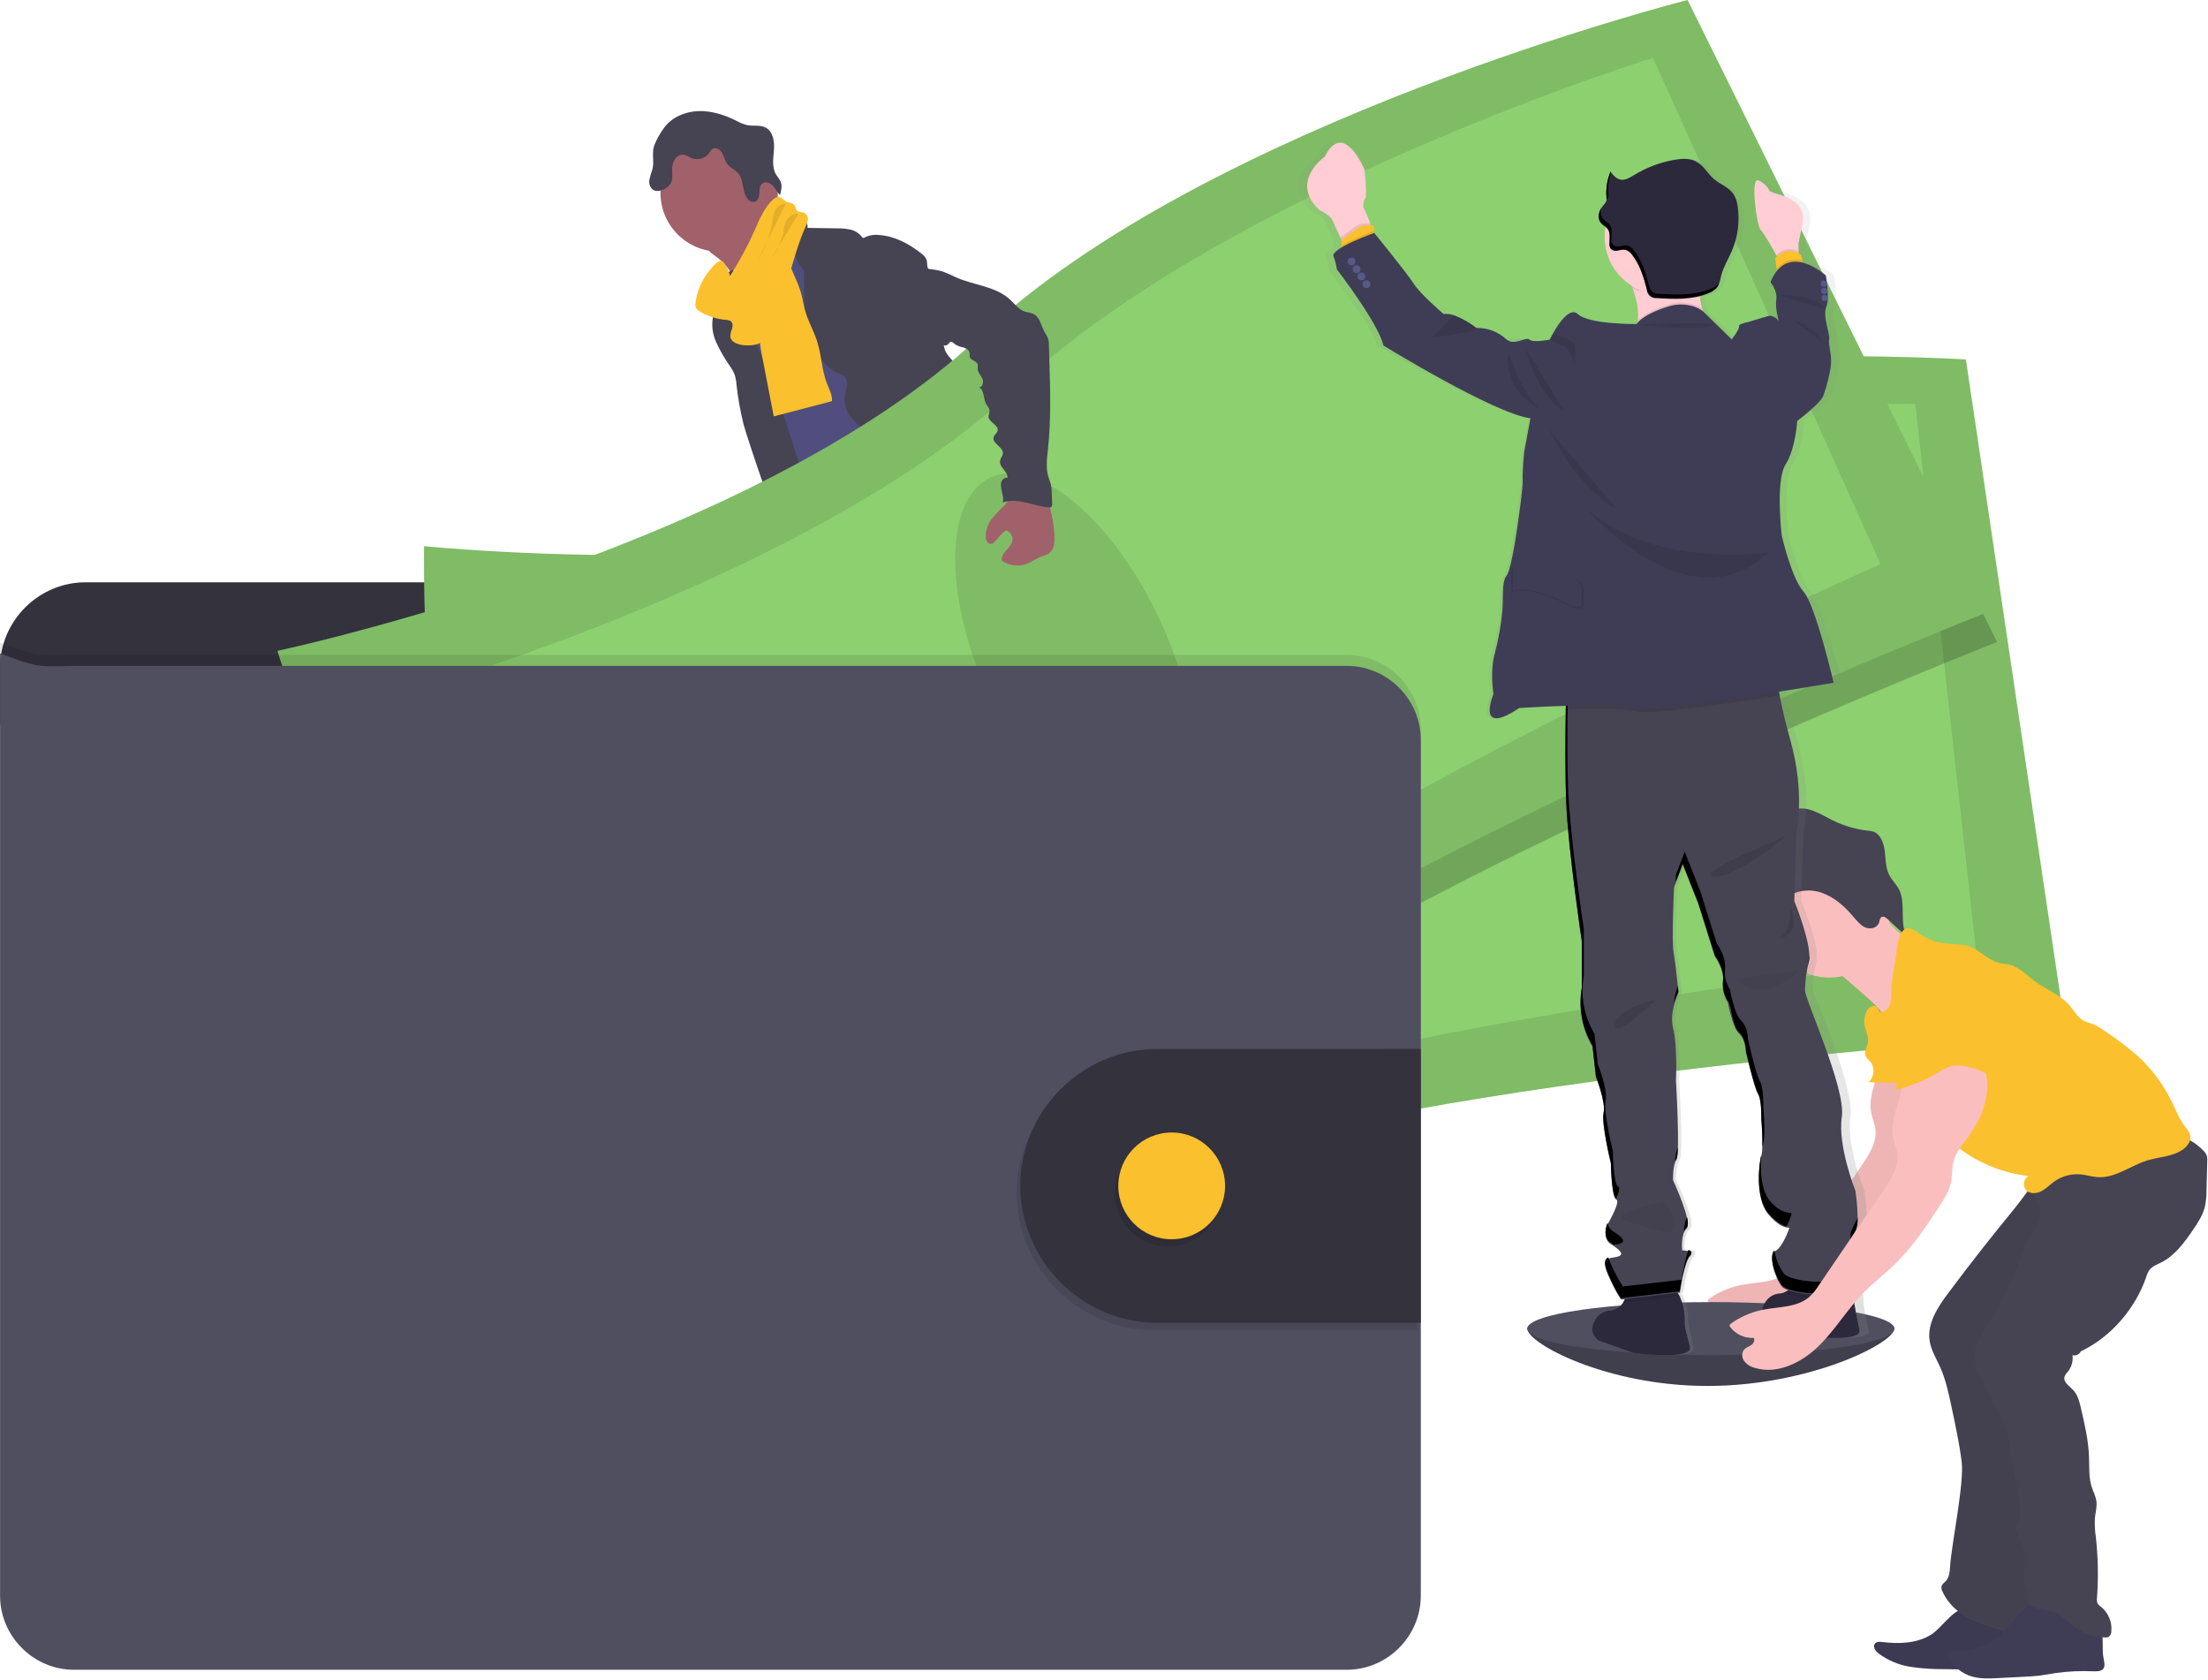 <?xml version="1.0" encoding="UTF-8" standalone="no"?><!DOCTYPE svg PUBLIC "-//W3C//DTD SVG 1.1//EN" "http://www.w3.org/Graphics/SVG/1.1/DTD/svg11.dtd"><svg width="100%" height="100%" viewBox="0 0 890 677" version="1.1" xmlns="http://www.w3.org/2000/svg" xmlns:xlink="http://www.w3.org/1999/xlink" xml:space="preserve" xmlns:serif="http://www.serif.com/" style="fill-rule:evenodd;clip-rule:evenodd;stroke-linejoin:round;stroke-miterlimit:1.414;"><path d="M763.54,535.49c0,5.9 -34.39,23.1 -75.24,23.1c-40.85,0 -72.68,-17.2 -72.68,-23.1c0,-5.9 33.11,-4 74,-4c40.89,0 73.92,-1.91 73.92,4Z" style="fill:#504f60;fill-rule:nonzero;"/><path d="M763.54,535.49c0,5.9 -34.39,23.1 -75.24,23.1c-40.85,0 -72.68,-17.2 -72.68,-23.1" style="fill-opacity:0.2;fill-rule:nonzero;"/><path d="M352.15,427.23c6.63,0.85 13.51,1.39 19.86,-0.67c1,-0.31 2.1,-1 2,-2c-0.072,-0.363 -0.225,-0.706 -0.45,-1c-2.394,-3.59 -4.405,-7.421 -6,-11.43c-0.063,-0.209 -0.193,-0.392 -0.37,-0.52c-0.207,-0.075 -0.433,-0.075 -0.64,0c-2.93,0.77 -5.46,2.66 -8.37,3.47c-1.484,0.407 -3.032,0.523 -4.56,0.34c-1.32,-0.15 -3.12,-1.24 -4.32,-1.1c0.68,4.37 2.34,8.45 2.85,12.91Z" style="fill:#fbc02d;fill-rule:nonzero;"/><path d="M477.54,416.16c4.37,-3 8.9,-6.15 11.48,-10.78c0.184,-0.277 0.291,-0.598 0.31,-0.93c-0.044,-0.327 -0.171,-0.637 -0.37,-0.9c-2.458,-3.907 -5.622,-7.322 -9.33,-10.07c-1.935,1.367 -3.683,2.98 -5.2,4.8c-1.1,1.16 -4.14,3 -4.17,4.77c0,1 1.16,2.16 1.7,3c0.73,1.08 1.42,2.18 2.08,3.3c0.38,0.55 3.85,6.59 3.5,6.81Z" style="fill:#fbc02d;fill-rule:nonzero;"/><path d="M378.14,440.62c0.078,1.03 -0.205,2.056 -0.8,2.9c-0.467,0.47 -1.045,0.814 -1.68,1c-9.27,3.32 -20,-0.82 -29.25,2.45c-1.9,0.67 -3.7,1.64 -5.61,2.28c-2.277,0.685 -4.626,1.101 -7,1.24c-3.27,0.31 -6.56,0.51 -9.84,0.6c-2.492,0.176 -4.997,-0.043 -7.42,-0.65c-2.45,-0.627 -4.52,-2.268 -5.69,-4.51c-0.503,-0.994 -0.603,-2.144 -0.28,-3.21c0.145,-0.366 0.351,-0.704 0.61,-1c0.627,-0.703 1.363,-1.301 2.18,-1.77l3.41,-2.2c1.599,-1.131 3.337,-2.052 5.17,-2.74c1.35,-0.44 2.78,-0.63 4.15,-1c4.79,-1.4 8.45,-5.2 11.85,-8.85l4.64,-4.95c0.434,-0.545 0.984,-0.985 1.61,-1.29c0.644,-0.215 1.328,-0.28 2,-0.19c4.507,0.322 8.86,1.781 12.65,4.24c0.969,0.727 2.015,1.344 3.12,1.84c2.72,1.06 6.21,0.26 8.72,-1.08c1.19,-0.64 0.93,-1 1.43,-2.14c0.5,-1.14 1.72,-1.87 2.78,-0.83c0.32,0.36 0.546,0.792 0.66,1.26c1,3.3 0.62,6.85 0.62,10.31c-0.029,0.541 0.038,1.083 0.2,1.6c0.255,0.521 0.56,1.017 0.91,1.48c0.071,0.123 0.135,0.249 0.19,0.38c0.612,1.532 0.842,3.19 0.67,4.83Z" style="fill:#514e7f;fill-rule:nonzero;"/><path d="M378.14,440.62c0.078,1.03 -0.205,2.056 -0.8,2.9c-0.467,0.47 -1.045,0.814 -1.68,1c-9.27,3.32 -20,-0.82 -29.25,2.45c-1.9,0.67 -3.7,1.64 -5.61,2.28c-2.277,0.685 -4.626,1.101 -7,1.24c-3.27,0.31 -6.56,0.51 -9.84,0.6c-2.492,0.176 -4.997,-0.043 -7.42,-0.65c-2.45,-0.627 -4.52,-2.268 -5.69,-4.51c-0.503,-0.994 -0.603,-2.144 -0.28,-3.21c0.145,-0.366 0.351,-0.704 0.61,-1c0.54,1.13 0.93,2.63 1.27,3.17c0.929,1.618 2.511,2.76 4.34,3.13c1.354,0.083 2.711,-0.09 4,-0.51c8.4,-2.08 17.33,-2.11 25.4,-5.26c2.77,-1.09 5.41,-2.54 8.32,-3.2c2.91,-0.66 6,-0.48 9,-0.73c4.74,-0.38 9.33,-1.81 14,-2.56c0.603,1.544 0.819,3.213 0.63,4.86Z" style="fill:#464353;fill-rule:nonzero;"/><path d="M498.77,415.55c-0.44,3.52 -2.67,6.55 -5.12,9.12c-2.45,2.57 -5.22,4.88 -7.17,7.84c-2.4,3.67 -3.48,8.22 -6.6,11.32c-1.198,1.127 -2.543,2.086 -4,2.85c-1.632,0.963 -3.357,1.757 -5.15,2.37c-4.66,1.49 -9.68,1.15 -14.55,0.79c-1.581,-0.015 -3.146,-0.317 -4.62,-0.89c-0.671,-0.341 -1.313,-0.735 -1.92,-1.18c-1.221,-0.752 -2.248,-1.779 -3,-3c-0.369,-0.664 -0.473,-1.443 -0.29,-2.18c0.278,-0.812 0.756,-1.541 1.39,-2.12c1.096,-1.14 2.272,-2.199 3.52,-3.17c1.712,-1.105 3.255,-2.452 4.58,-4c0.813,-1.223 1.412,-2.576 1.77,-4c0.708,-2.495 1.141,-5.061 1.29,-7.65c-0.005,-1.721 0.172,-3.437 0.53,-5.12c0.74,-2.64 2.7,-5 2.48,-7.73c-0.089,-0.391 -0.054,-0.8 0.1,-1.17c0.233,-0.289 0.557,-0.49 0.92,-0.57c1.528,-0.609 3.14,-0.983 4.78,-1.11c1.665,-0.115 3.296,0.524 4.44,1.74c0.68,0.82 1.13,2 2.13,2.32c0.496,0.135 1.015,0.156 1.52,0.06c2.46,-0.25 5.06,-0.56 7,-2.15c1.812,-1.625 2.864,-3.936 2.9,-6.37c0,-0.91 -0.41,-1.86 1,-2c1.06,-0.14 1.9,1 2.44,1.7c1.95,2.61 3.95,5.34 4.68,8.52c0.284,-0.11 0.585,-0.168 0.89,-0.17c1.265,-0.011 2.458,0.599 3.19,1.63c0.796,1.29 1.105,2.823 0.87,4.32Z" style="fill:#514e7f;fill-rule:nonzero;"/><path d="M498.77,415.55c-0.44,3.52 -2.67,6.55 -5.12,9.12c-2.45,2.57 -5.22,4.88 -7.17,7.84c-2.4,3.67 -3.48,8.22 -6.6,11.32c-1.198,1.127 -2.543,2.086 -4,2.85c-1.632,0.963 -3.357,1.757 -5.15,2.37c-4.66,1.49 -9.68,1.15 -14.55,0.79c-1.581,-0.015 -3.146,-0.317 -4.62,-0.89c-0.671,-0.341 -1.313,-0.735 -1.92,-1.18c-1.221,-0.752 -2.248,-1.779 -3,-3c0.937,-0.451 1.96,-0.696 3,-0.72c2.16,0.12 3.74,2.16 5.81,2.79c2.95,0.89 5.89,-1.19 8.88,-1.9c1.95,-0.46 4,-0.34 5.93,-1c1.608,-0.622 3.095,-1.522 4.39,-2.66c1.776,-1.27 3.356,-2.792 4.69,-4.52c1.108,-1.728 2.03,-3.568 2.75,-5.49c1.579,-3.683 3.438,-7.24 5.56,-10.64c0.314,-0.538 0.693,-1.035 1.13,-1.48c0.47,-0.43 1,-0.73 1.53,-1.11c2,-1.51 2.83,-4 3.53,-6.44c0.19,-0.742 0.454,-1.462 0.79,-2.15c1.265,-0.011 2.458,0.599 3.19,1.63c0.86,1.32 1.199,2.914 0.95,4.47Z" style="fill:#464353;fill-rule:nonzero;"/><path d="M289.08,103.77c2.489,1.865 4.538,4.255 6,7c1.4,2.74 9.47,24 9,27.09c2.63,-2.65 13,-3.08 15.66,-5.73c1.11,-1.11 7.1,-6.65 8,-7.94c0.9,-1.29 7.58,-4 8.31,-5.36c2.73,-4.89 -19.36,-23.42 -16.53,-28.25c0.157,-0.222 0.237,-0.489 0.23,-0.76c-0.064,-0.228 -0.193,-0.433 -0.37,-0.59c-1.81,-1.85 -4.21,-3 -6.39,-4.37c-2.18,-1.37 -4.28,-3.28 -4.87,-5.8c-2.079,0.957 -3.987,2.247 -5.65,3.82c-4.053,3.473 -8.037,7.017 -11.95,10.63c-1.53,1.42 -4.49,3.31 -5.2,5.34c-0.84,2.18 2.3,3.73 3.76,4.92Z" style="fill:#a1616a;fill-rule:nonzero;"/><path d="M324.84,95.9c-3.389,2.278 -6.556,4.869 -9.46,7.74c-2.74,2.71 -5.34,5.85 -6,9.64c-0.28,1.49 -0.24,3 -0.47,4.51c-1,6.55 -6.66,11.35 -9.16,17.48c-0.724,1.892 -1.257,3.852 -1.59,5.85c-0.702,3.788 -1.087,7.628 -1.15,11.48c-0.06,3.73 3.6,6.3 4.94,9.78c1.34,3.48 1.7,7.06 2.38,10.63c1.28,6.74 3.63,13.24 6,19.7c4.93,13.62 20.91,51.27 25.84,64.9c15.11,-3.79 55.33,-12.5 68.71,-20.49c4.46,-2.66 -30.95,-32.67 -26.18,-34.74c0.863,-0.134 1.506,-0.885 1.506,-1.759c0,-0.259 -0.056,-0.516 -0.166,-0.751c-4.77,-20.86 -19.69,-38 -26.46,-58.31c-2.35,-7.05 -6.57,-13.07 -9.77,-19.77c-2.9,-6.07 -4.45,-12.78 -7.92,-18.55c-0.654,-1.189 -1.51,-2.255 -2.53,-3.15c-0.865,-0.664 -1.801,-1.23 -2.79,-1.69c-1.98,-0.96 -3.82,-1.53 -5.73,-2.5Z" style="fill:#514e7f;fill-rule:nonzero;"/><circle cx="289.88" cy="77.75" r="23.65" style="fill:#a1616a;"/><path d="M313.94,88.86c2.408,-2.221 5.954,-2.731 8.89,-1.28c1.6,0.83 3,2.51 2.64,4.27l11.73,0.18c1.867,-0.051 3.733,0.12 5.56,0.51c1.838,0.4 3.48,1.43 4.64,2.91c0.14,0.19 0.3,0.42 0.54,0.45c0.195,0.003 0.386,-0.06 0.54,-0.18c1.804,-0.905 3.837,-1.253 5.84,-1c6.34,0.41 12.2,3.58 17.17,7.54c0.896,0.616 1.592,1.482 2,2.49c0.41,1.33 -0.08,3 1,3.95c0,11 3.78,21.28 6.3,32c0.45,1.91 2.28,3.6 3.55,5.1c1.569,1.663 2.85,3.576 3.79,5.66c2.14,5.56 -0.81,12.1 1.27,17.68c0.88,2.36 2.58,4.3 4,6.35c1.872,2.367 3.055,5.205 3.42,8.2c0.09,1.34 -0.08,2.69 0,4c0.134,1.802 0.47,3.583 1,5.31c0.853,3.227 1.747,6.45 2.68,9.67c1.52,5.2 3.5,10.81 8.16,13.58c-11.25,1.91 -23.11,3.78 -33.83,-0.13c-1.495,-0.51 -2.915,-1.22 -4.22,-2.11c-3.87,-2.76 -5.74,-7.48 -7.41,-11.94c-1.86,-5 -3.75,-10.09 -4.13,-15.41c0.004,-1.692 -0.235,-3.376 -0.71,-5c-1.09,-2.9 -4,-4.65 -6.64,-6.26c-2.981,-1.634 -5.682,-3.733 -8,-6.22c-2.324,-2.53 -3.498,-5.914 -3.24,-9.34c0.2,-1.65 0.85,-3.24 0.91,-4.9c0.06,-1.66 -0.68,-3.56 -2.27,-4c-8.19,-2.48 -12.1,-12.18 -13.92,-20.54c-0.785,-4.321 -1.137,-8.709 -1.05,-13.1l-0.11,-8.53c-2.283,-2.077 -3.615,-5.004 -3.68,-8.09c0.109,-0.891 0.092,-1.793 -0.05,-2.68c-0.396,-1.084 -1.04,-2.06 -1.88,-2.85c-1.808,-1.856 -3.322,-3.977 -4.49,-6.29Z" style="fill:#464353;fill-rule:nonzero;"/><path d="M288.75,115.9c-0.27,2.64 0.33,5.35 -0.26,7.94c-0.23,1 -0.63,2 -0.92,2.93c-0.886,3.727 -0.503,7.646 1.09,11.13c1.591,3.451 3.496,6.748 5.69,9.85c0.742,1.059 1.353,2.204 1.82,3.41c0.378,1.266 0.613,2.571 0.7,3.89c0.579,5.296 1.508,10.547 2.78,15.72c1.12,4.48 13.84,42.78 16.8,46.33c0.537,0.786 1.352,1.34 2.28,1.55c0.669,0.025 1.335,-0.112 1.94,-0.4l6,-2.3c0.51,-0.156 0.983,-0.415 1.39,-0.76c0.562,-0.657 0.868,-1.496 0.86,-2.36c0.43,-4.88 -12.32,-43.45 -13.94,-48.06c-4.9,-13.92 -11.42,-27.34 -14.61,-41.75c-0.89,-4 -1.36,-10.16 -4.29,-13.35c-1.21,-1.32 -0.8,-0.76 -2.25,-0.07c-0.733,0.318 -1.441,0.689 -2.12,1.11c-1.718,1.194 -2.807,3.103 -2.96,5.19Z" style="fill:#464353;fill-rule:nonzero;"/><path d="M306.96,142.31c1.61,8.51 3.27,17 4.92,25.51l23.48,-6.15c0.19,-2.46 -1.12,-4.74 -2,-7c-2.14,-5.37 -2.19,-11.35 -3.92,-16.87c-1.31,-4.2 -3.59,-8.06 -4.82,-12.29c-0.71,-2.46 -1.07,-5 -1.77,-7.49c-0.751,-2.445 -1.673,-4.835 -2.76,-7.15c-1.318,-3.358 -3.037,-6.545 -5.12,-9.49c-3,1.12 -6.2,2.42 -7.91,5.13c-0.877,1.527 -1.378,3.241 -1.46,5c-0.41,5.27 1.5,10.57 0.87,15.81c-0.649,4.99 -0.483,10.053 0.49,14.99Z" style="fill:#fbc02d;fill-rule:nonzero;"/><path d="M335.75,255.51c1.32,5 -0.59,10.26 -2.15,15.21c-2.349,7.456 -3.95,15.127 -4.78,22.9c-0.102,1.978 -0.5,3.93 -1.18,5.79c-0.74,1.67 -2,3.08 -2.86,4.67c-2.36,4.18 -2.3,9.28 -1.79,14.06c0.34,3.15 0.85,6.29 1.48,9.39c0.77,3.79 1.72,7.75 0.61,11.45c1.86,-0.41 3.12,2 3,3.89c-0.12,1.89 -0.73,4 0.18,5.63c2.3,0.84 2.32,4 2.25,6.45c0.038,4.248 0.575,8.477 1.6,12.6c3.48,16.733 7.173,33.42 11.08,50.06c8.45,2.62 18.32,5.35 26.38,1.72c1.5,-0.67 3,-1.74 3.34,-3.36c0.088,-0.873 -0.022,-1.755 -0.32,-2.58l-3.82,-13.9c-0.93,-3.36 -1.86,-6.83 -1.37,-10.28c0.37,-2.57 1.49,-5.34 0.23,-7.61c-0.43,-0.78 -1.11,-1.39 -1.61,-2.13c-2,-2.93 -0.95,-6.85 -0.79,-10.4c0.062,-0.797 0.008,-1.599 -0.16,-2.38c-0.274,-0.913 -0.657,-1.789 -1.14,-2.61c-3.157,-6.129 -4.673,-12.972 -4.4,-19.86c0.119,-0.879 -0.002,-1.774 -0.35,-2.59c-0.243,-0.337 -0.46,-0.691 -0.65,-1.06c-0.149,-0.642 -0.075,-1.316 0.21,-1.91c-1.146,-0.87 -2.181,-1.877 -3.08,-3c1.264,-0.786 2.035,-2.172 2.035,-3.66c0,-1.159 -0.467,-2.27 -1.295,-3.08c1.046,-0.211 1.806,-1.138 1.806,-2.206c0,-0.633 -0.268,-1.238 -0.736,-1.664c-0.49,-0.34 -1.14,-0.49 -1.49,-1c-0.54,-0.74 -0.1,-1.77 0.34,-2.56l2.33,-4.21c1.74,-3.13 2.13,-7 4,-10c2.68,-4.37 4.43,-9.24 6.16,-14.06l6.73,-18.57l4.53,3.93c1.509,1.153 2.773,2.594 3.72,4.24c0.644,1.627 1.052,3.338 1.21,5.08c1.66,10.08 8,18.82 10.35,28.75c0.52,2.21 0.87,4.53 2.14,6.42c0.454,0.58 0.862,1.196 1.22,1.84c0.331,0.983 0.503,2.013 0.51,3.05c0.424,4.108 2.616,7.834 6,10.2c2.23,1.53 5,2.58 6.21,5c0.242,0.749 0.578,1.465 1,2.13c1.08,1.3 3.41,1.45 3.87,3.08c0.26,0.91 -0.22,2 0.29,2.8c0.29,0.37 0.673,0.657 1.11,0.83l6.51,3.25c7.28,3.64 11,12 16.37,18.09c1.854,1.984 3.497,4.155 4.9,6.48c2.32,4.15 3.39,9.36 7.31,12c1.054,0.546 2.013,1.259 2.84,2.11c1.23,1.62 0.78,3.89 0.89,5.93c0.11,2.04 1.67,4.47 3.61,3.85c-0.68,2.471 -0.68,5.079 0,7.55c8.515,-0.437 16.64,-3.728 23.06,-9.34c1.9,-1.66 3.73,-3.78 3.75,-6.3c0.029,-0.435 -0.068,-0.869 -0.28,-1.25c-0.384,-0.492 -0.891,-0.875 -1.47,-1.11c-6.09,-3.3 -7.92,-10.95 -11,-17.16c-2.69,-5.48 -6.67,-10.2 -10,-15.29c-7.24,-10.95 -12.18,-24.2 -23.13,-31.43c-2.41,-1.59 -5.21,-3 -6.42,-5.63c-0.67,-1.47 -0.75,-3.15 -1.28,-4.67c-0.53,-1.52 -1.8,-3 -3.42,-3c0.9,-2.2 0.72,-4.88 0.78,-7.26c0.061,-1.056 -0.06,-2.115 -0.36,-3.13c-0.416,-1.092 -0.956,-2.132 -1.61,-3.1c-2.857,-4.837 -4.285,-10.385 -4.12,-16c0.08,-2.89 0.59,-5.87 -0.28,-8.63c-0.44,-1.39 -1.21,-2.66 -1.74,-4c-0.799,-2.428 -1.22,-4.964 -1.25,-7.52l-0.6,-9.61c-0.091,-3.2 -0.506,-6.383 -1.24,-9.5c-2,-7.46 -4,-38.71 -10.85,-42.23c-6.85,-3.52 -18.62,20.53 -26.33,21c-3.411,0.142 -6.781,0.792 -10,1.93c-5.13,1.92 -9.43,5.5 -13.62,9l-14.18,11.91c-3,2.47 -5.48,4.83 -8.79,6.57Z" style="fill:#464353;fill-rule:nonzero;"/><path d="M267.69,51.49c3.12,-4.26 8.48,-6.52 13.76,-6.71c5.28,-0.19 10.48,1.47 15.21,3.82c1.396,0.794 2.888,1.406 4.44,1.82c2.5,0.51 5.28,-0.17 7.54,1c3,1.59 3.58,5.64 3.32,9c-0.26,3.36 -0.89,7.09 0.9,10c0.635,0.83 1.213,1.702 1.73,2.61c0.77,1.73 0.32,3.73 -0.14,5.56c-1.17,-1 -1.83,-2.51 -2.87,-3.67c-1.04,-1.16 -2.85,-1.94 -4.14,-1.07c-1.29,0.87 -1.27,2.45 -1.34,3.87c-0.07,1.42 -0.43,3.12 -1.77,3.58c-1.143,0.26 -2.335,-0.205 -3,-1.17c-2.29,-2.8 -1.37,-7.27 -3.64,-10.09c-1.29,-1.6 -3.44,-2.38 -4.63,-4.06c-0.94,-1.32 -1.18,-3 -2,-4.42c-0.82,-1.42 -2.73,-2.46 -4,-1.48c-0.433,0.414 -0.795,0.897 -1.07,1.43c-1.625,2.327 -4.66,3.242 -7.3,2.2c-0.983,-0.604 -2.047,-1.065 -3.16,-1.37c-1.483,-0.074 -2.886,0.703 -3.61,2c-0.718,1.272 -1.064,2.721 -1,4.18c0,2 0.36,4.13 -0.78,5.73c-0.434,0.602 -0.976,1.118 -1.6,1.52c-1.67,1.07 -4,1.79 -5.54,0.57c-1.06,-0.988 -1.531,-2.461 -1.24,-3.88c0.3,-1.392 0.694,-2.762 1.18,-4.1c0.88,-3.1 -0.27,-6.59 0.69,-9.51c1.006,-2.63 2.372,-5.107 4.06,-7.36Z" style="fill:#464353;fill-rule:nonzero;"/><path d="M280.36,122.04c-0.15,0.729 -0.073,1.486 0.22,2.17c0.297,0.466 0.702,0.853 1.18,1.13c3.363,2.095 7.188,3.334 11.14,3.61c0.538,0.009 1.066,0.146 1.54,0.4c0.94,0.62 1,2 0.65,3.1c-0.467,1.038 -0.709,2.162 -0.71,3.3c0.29,2.09 2.77,3 4.86,3.31c2.93,0.37 6.14,0.18 8.46,-1.65c1.571,-1.433 2.77,-3.229 3.49,-5.23c5.74,-13.19 7.75,-27.77 13.56,-40.92c0.44,-0.859 0.734,-1.785 0.87,-2.74c0.125,-0.973 -0.29,-1.94 -1.08,-2.52c-1.08,-0.67 -2.76,-0.29 -3.49,-1.34c-0.36,-0.53 -0.32,-1.25 -0.64,-1.81c-0.67,-1.19 -2.43,-1 -3.63,-1.69c-0.94,-0.5 -1.59,-1.53 -2.64,-1.73c-1.044,-0.059 -2.057,0.379 -2.73,1.18c-3.41,3.18 -5.2,7.69 -7.1,11.95c-2.901,6.53 -6.298,12.828 -10.16,18.84c0.45,-0.7 -2.16,-6 -3.18,-6.23c-1.79,-0.36 -4.08,2.78 -5.05,3.95c-3.044,3.69 -4.973,8.173 -5.56,12.92Z" style="fill:#fbc02d;fill-rule:nonzero;"/><path d="M316.69,82.09c-1.454,0.024 -2.821,0.709 -3.71,1.86c-1.07,1.39 -1.28,3.23 -1.55,5c-0.91,5.608 -2.911,10.983 -5.89,15.82" style="fill-opacity:0.1;fill-rule:nonzero;"/><path d="M321.79,86.08c-2.015,0.045 -3.862,1.153 -4.85,2.91c-0.662,1.573 -1.074,3.24 -1.22,4.94c-0.857,3.769 -2.511,7.312 -4.85,10.39" style="fill-opacity:0.1;fill-rule:nonzero;"/><path d="M559.45,281.58l0,-12.42c-0.005,-18.911 -15.569,-34.47 -34.48,-34.47l-490.49,0c-18.911,0 -34.475,15.559 -34.48,34.47l0,22.9l559.45,-10.48Z" style="fill:#33323d;fill-rule:nonzero;"/><path d="M170.93,220.13c0,0 -1.4,86.86 14,115.44c15.4,28.58 22,152.91 22,152.91c0,0 161.44,16.7 273.94,-20c112.5,-36.7 351.88,-51.71 351.88,-51.71l-40.34,-271.89c0,0 -199.29,-12.78 -312.66,41.29c-113.37,54.07 -308.82,33.96 -308.82,33.96Z" style="fill:#8dd070;fill-rule:nonzero;"/><path d="M170.93,220.13c0,0 -1.4,86.86 14,115.44c15.4,28.58 22,152.91 22,152.91c0,0 161.44,16.7 273.94,-20c112.5,-36.7 351.88,-51.71 351.88,-51.71l-40.34,-271.89c0,0 -199.29,-12.78 -312.66,41.29c-113.37,54.07 -308.82,33.96 -308.82,33.96Z" style="fill-opacity:0.1;fill-rule:nonzero;"/><path d="M206.66,251.86c0,0 -5.05,71.67 7.62,94.57c12.67,22.9 13.26,125.13 13.26,125.13c0,0 145.29,6.74 248.64,-28.44c103.35,-35.18 320.53,-58 320.53,-58l-24.68,-222.35c0,0 -179.7,-1.85 -284.58,47.67c-104.88,49.52 -280.79,41.42 -280.79,41.42Z" style="fill:#8dd070;fill-rule:nonzero;"/><path d="M465.855,241.85c20.659,-2.573 41.912,31.31 47.431,75.618c5.518,44.307 -6.773,82.368 -27.432,84.942c-20.658,2.573 -41.911,-31.31 -47.43,-75.618c-5.519,-44.307 6.773,-82.369 27.431,-84.942Z" style="fill-opacity:0.1;"/><path d="M683.15,12.43c0,0 -193.61,49 -284.91,135.25c-91.3,86.25 -283.5,127.09 -283.5,127.09c0,0 25.32,83.09 48.74,105.57c23.42,22.48 67.84,138.8 67.84,138.8c0,0 158.77,-33.66 254.57,-103.14c95.8,-69.48 319.07,-157.23 319.07,-157.23l-121.81,-246.34Z" style="fill-opacity:0.2;fill-rule:nonzero;"/><path d="M111.83,262.33c0,0 25.31,83.1 48.71,105.58c23.4,22.48 67.84,138.79 67.84,138.79c0,0 158.79,-33.65 254.6,-103.13c95.81,-69.48 319.06,-157.2 319.06,-157.2l-121.81,-246.37c0,0 -193.6,49 -284.9,135.25c-91.3,86.25 -283.5,127.08 -283.5,127.08Z" style="fill:#8dd070;fill-rule:nonzero;"/><path d="M111.83,262.33c0,0 25.31,83.1 48.71,105.58c23.4,22.48 67.84,138.79 67.84,138.79c0,0 158.79,-33.65 254.6,-103.13c95.81,-69.48 319.06,-157.2 319.06,-157.2l-121.81,-246.37c0,0 -193.6,49 -284.9,135.25c-91.3,86.25 -283.5,127.08 -283.5,127.08Z" style="fill-opacity:0.1;fill-rule:nonzero;"/><path d="M155.54,281.57c0,0 17.19,69.77 36.28,87.67c19.09,17.9 51,115 51,115c0,0 140.34,-38.18 227.91,-103.38c87.57,-65.2 287.29,-153.47 287.29,-153.47l-91.71,-204.12c0,0 -171.59,53.37 -256.22,132.69c-84.63,79.32 -254.55,125.61 -254.55,125.61Z" style="fill:#8dd070;fill-rule:nonzero;"/><path d="M399.19,192.502c18.872,-8.788 49.497,16.938 68.345,57.415c18.849,40.476 18.83,80.473 -0.042,89.261c-18.873,8.789 -49.497,-16.938 -68.346,-57.415c-18.849,-40.476 -18.83,-80.473 0.043,-89.261Z" style="fill-opacity:0.1;"/><path d="M572.69,293.77l0,345c0,16.364 -13.466,29.83 -29.83,29.83c-0.003,0 -0.007,0 -0.01,0l-513,0c-16.36,-0.005 -29.82,-13.47 -29.82,-29.83l0,-379.78c14.7,5.46 14.7,5.46 29.82,5l513,0c16.347,0 29.807,13.433 29.84,29.78Z" style="fill-opacity:0.1;fill-rule:nonzero;"/><path d="M572.69,298.16l0,345c-0.005,16.366 -13.474,29.83 -29.84,29.83l-513,0c-16.36,-0.005 -29.82,-13.47 -29.82,-29.83l0,-379.79c14.7,5.45 14.7,5.45 29.82,5l513,0c16.351,0 29.813,13.439 29.84,29.79Z" style="fill:#504f60;fill-rule:nonzero;"/><path d="M571.23,425.71l0,110.33l-107,0c-29.982,-0.404 -54.427,-25.18 -54.427,-55.165c0,-29.985 24.445,-54.761 54.427,-55.165l107,0Z" style="fill-opacity:0.1;fill-rule:nonzero;"/><path d="M572.69,422.77l0,110.35l-107,0c-29.982,-0.404 -54.427,-25.18 -54.427,-55.165c0,-29.985 24.445,-54.761 54.427,-55.165l107,-0.02Z" style="fill:#33323d;fill-rule:nonzero;"/><circle cx="470.82" cy="480.88" r="21.51" style="fill-opacity:0.1;"/><circle cx="472.28" cy="477.96" r="21.51" style="fill:#fbc02d;"/><path d="M758.42,421.82c0.85,9.21 -6.12,18.15 -4.09,27.17c0.44,1.93 1.27,3.75 1.57,5.7c0.84,5.36 -2.35,10.43 -5.4,14.91l-26.2,38.44c-1.049,1.69 -2.306,3.242 -3.74,4.62c-5,4.46 -12.52,4 -19.1,5.33c-4.626,0.939 -8.993,2.87 -12.8,5.66c-0.329,0.281 -0.382,0.776 -0.12,1.12c2.207,3.006 5.798,4.692 9.52,4.47c0.69,0.91 0,2.24 -1,2.89c-1.41,1 -3.34,1.24 -3.62,3.62c-0.1,0.831 0.069,1.672 0.48,2.4c1.055,1.616 2.698,2.76 4.58,3.19c9.07,2.77 18.87,-2.1 25.66,-8.73c6.79,-6.63 11.66,-15 18.32,-21.75c3.69,-3.73 7.88,-6.93 11.68,-10.55c7.58,-7.22 13.47,-16 19.16,-24.79c1.71,-2.65 3.43,-5.37 4.15,-8.44c0.72,-3.07 0.38,-6.17 1.19,-9.14c1.06,-3.9 3.91,-7 6.28,-10.27c4.65,-6.4 7.75,-14.23 7.14,-22.11c-0.61,-7.88 -5.5,-15.67 -12.94,-18.35c-2.305,-0.926 -4.85,-1.08 -7.25,-0.44c-3.05,0.94 -5.3,3.46 -7.38,5.87l-5,5.75c-1.247,1.262 -2.232,2.757 -2.9,4.4c-0.653,1.682 -0.261,3.599 1,4.89" style="fill:#fbbebe;fill-rule:nonzero;"/><path d="M758.42,421.82c0.85,9.21 -6.12,18.15 -4.09,27.17c0.44,1.93 1.27,3.75 1.57,5.7c0.84,5.36 -2.35,10.43 -5.4,14.91l-26.2,38.44c-1.049,1.69 -2.306,3.242 -3.74,4.62c-5,4.46 -12.52,4 -19.1,5.33c-4.626,0.939 -8.993,2.87 -12.8,5.66c-0.329,0.281 -0.382,0.776 -0.12,1.12c2.207,3.006 5.798,4.692 9.52,4.47c0.69,0.91 0,2.24 -1,2.89c-1.41,1 -3.34,1.24 -3.62,3.62c-0.1,0.831 0.069,1.672 0.48,2.4c1.055,1.616 2.698,2.76 4.58,3.19c9.07,2.77 18.87,-2.1 25.66,-8.73c6.79,-6.63 11.66,-15 18.32,-21.75c3.69,-3.73 7.88,-6.93 11.68,-10.55c7.58,-7.22 13.47,-16 19.16,-24.79c1.71,-2.65 3.43,-5.37 4.15,-8.44c0.72,-3.07 0.38,-6.17 1.19,-9.14c1.06,-3.9 3.91,-7 6.28,-10.27c4.65,-6.4 7.75,-14.23 7.14,-22.11c-0.61,-7.88 -5.5,-15.67 -12.94,-18.35c-2.305,-0.926 -4.85,-1.08 -7.25,-0.44c-3.05,0.94 -5.3,3.46 -7.38,5.87l-5,5.75c-1.247,1.262 -2.232,2.757 -2.9,4.4c-0.653,1.682 -0.261,3.599 1,4.89" style="fill-opacity:0.05;fill-rule:nonzero;"/><path d="M778.25,658.92c-5.72,3.49 -12.85,3.7 -19.5,2.89c-1.07,-0.13 -2.34,-0.21 -3,0.62c-1,1.2 0.18,3 1.4,3.93c3.922,2.945 8.531,4.841 13.39,5.51c4.339,0.615 8.718,0.906 13.1,0.87c12,0.21 24,0.41 35.81,-1.31c0.7,-0.053 1.381,-0.25 2,-0.58c0.761,-0.534 1.291,-1.339 1.48,-2.25c0.81,-3.08 -0.75,-6.38 -3.11,-8.52c-2.36,-2.14 -5.39,-3.33 -8.35,-4.48l-10.4,-4.05c-2.44,-0.95 -6.35,-3.47 -9,-3.27c-4.98,0.36 -9.69,8.22 -13.82,10.64Z" style="fill:#3f3d56;fill-rule:nonzero;"/><path d="M778.25,658.92c-5.72,3.49 -12.85,3.7 -19.5,2.89c-1.07,-0.13 -2.34,-0.21 -3,0.62c-1,1.2 0.18,3 1.4,3.93c3.922,2.945 8.531,4.841 13.39,5.51c4.339,0.615 8.718,0.906 13.1,0.87c12,0.21 24,0.41 35.81,-1.31c0.7,-0.053 1.381,-0.25 2,-0.58c0.761,-0.534 1.291,-1.339 1.48,-2.25c0.81,-3.08 -0.75,-6.38 -3.11,-8.52c-2.36,-2.14 -5.39,-3.33 -8.35,-4.48l-10.4,-4.05c-2.44,-0.95 -6.35,-3.47 -9,-3.27c-4.98,0.36 -9.69,8.22 -13.82,10.64Z" style="fill-opacity:0.05;fill-rule:nonzero;"/><path d="M785.54,520.86c-4.33,5.76 -8.81,12.41 -7.74,19.54c0.58,3.84 2.73,7.23 4.31,10.78c2.14,4.82 3.26,10 4.36,15.16c1.62,7.54 3.25,15.1 4.24,22.76c1.13,8.65 -4.18,33.68 -4.67,42.39c-0.12,2.1 -0.37,4.37 -1.83,5.88c-0.57,0.6 -1.33,1.08 -1.59,1.86c-0.152,0.751 -0.028,1.533 0.35,2.2c2.44,5.5 7.43,9.6 13,11.94c5.57,2.34 19,6.38 25.07,6.59c0.8,0.088 1.61,-0.018 2.36,-0.31c0.807,-0.492 1.443,-1.223 1.82,-2.09c4.35,-8.32 0.17,-37.9 0.23,-47.29c0.06,-7.83 1.91,-15.61 1.57,-23.43c-0.28,-6.28 -2,-12.42 -2.57,-18.68c-1,-10.26 0.88,-20.57 2.77,-30.71c1.44,-7.78 2.89,-15.56 4.74,-23.24c1.13,-4.69 2.44,-9.42 5,-13.49c2,-3.23 4.81,-5.93 7.14,-9c6.465,-8.476 9.34,-19.165 8,-29.74c-0.14,-1 -15,3.77 -16.31,4.34c-5.345,2.263 -10.263,5.426 -14.54,9.35c-3.44,3.28 -6.15,7.66 -9.16,11.33c-4.26,5.193 -8.467,10.423 -12.62,15.69c-4.74,6.02 -9.383,12.077 -13.93,18.17Z" style="fill:#464353;fill-rule:nonzero;"/><path d="M785.54,520.51c-4.33,5.76 -8.81,12.42 -7.74,19.54c0.58,3.85 2.73,7.24 4.31,10.79c2.14,4.81 3.26,10 4.36,15.15c1.62,7.55 3.25,15.11 4.24,22.76c1.13,8.66 -4.18,33.68 -4.67,42.39c-0.12,2.1 -0.37,4.38 -1.83,5.89c-0.57,0.59 -1.33,1.07 -1.59,1.85c-0.153,0.751 -0.029,1.533 0.35,2.2c2.44,5.51 7.43,9.6 13,12c5.57,2.4 19,4.49 25.07,4.69c0.8,0.088 1.61,-0.018 2.36,-0.31c0.809,-0.486 1.445,-1.214 1.82,-2.08c4.35,-8.32 0.17,-36 0.23,-45.4c0.06,-7.84 1.91,-15.61 1.57,-23.44c-0.28,-6.28 -2,-12.42 -2.57,-18.67c-1,-10.27 0.88,-20.58 2.77,-30.72c1.44,-7.77 2.89,-15.55 4.74,-23.24c1.13,-4.69 2.44,-9.42 5,-13.49c2,-3.23 4.81,-5.93 7.14,-9c6.467,-8.475 9.342,-19.165 8,-29.74c-0.14,-1 -15,3.77 -16.31,4.34c-5.344,2.27 -10.261,5.436 -14.54,9.36c-3.44,3.27 -6.15,7.65 -9.16,11.32c-4.26,5.193 -8.467,10.427 -12.62,15.7c-4.74,5.973 -9.383,12.01 -13.93,18.11Z" style="fill-opacity:0.05;fill-rule:nonzero;"/><circle cx="737.36" cy="369.73" r="24.27" style="fill:#fbbebe;"/><path d="M759.22,368.71c4.529,7.224 11.807,12.302 20.15,14.06l-1.83,6.65c-3.16,11.42 -6.71,23.5 -15.53,31.42c1,-3.87 -0.28,-8 -2.46,-11.36c-2.18,-3.36 -5.24,-6 -8.24,-8.61l-13.97,-12.1c-0.403,-0.328 -0.742,-0.728 -1,-1.18c-0.345,-0.853 -0.345,-1.807 0,-2.66c1.78,-5.54 6.86,-9 11,-12.74c2.077,-1.934 3.932,-4.094 5.53,-6.44c2.79,-3.98 4.52,0.02 6.35,2.96Z" style="fill:#fbbebe;fill-rule:nonzero;"/><path d="M705.39,345.33l-0.55,-4.56c3.83,1 7.47,-2.26 9.92,-5.63c2.45,-3.37 4.72,-7.34 8.45,-8.75c4.53,-1.7 9.33,1 13.66,3.28c4.847,2.69 10.168,4.421 15.67,5.1c0.878,0.029 1.748,0.17 2.59,0.42c2.82,1 4.16,4.54 4.57,7.75c0.41,3.21 0.3,6.62 1.69,9.48c1,2.17 2.86,3.78 4,5.92c3,5.74 0.1,13.59 3.23,19.22l-7.78,-7.13c-0.71,-0.65 -1.71,-1.33 -2.5,-0.78c-0.62,0.44 -0.67,1.39 -0.92,2.15c-0.75,2.22 -3.53,2.88 -5.54,2c-2.01,-0.88 -3.48,-2.79 -5,-4.53c-3.44,-4.06 -7.54,-7.63 -12.34,-9.36c-4.254,-1.59 -8.993,-1.277 -13,0.86c-3.63,2.05 -6.29,6.83 -10.74,7c-6.1,0.23 -8.64,-11.13 -11.46,-15.62c2.121,-1.596 2.799,-4.512 1.6,-6.88c0.41,-0.17 4.36,-0.64 4.45,0.06Z" style="fill:#464353;fill-rule:nonzero;"/><path d="M405.2,203.44c-1.95,1.734 -3.753,3.628 -5.39,5.66c-1.648,2.06 -2.525,4.632 -2.48,7.27c0.009,0.765 0.253,1.509 0.7,2.13c0.467,0.608 1.273,0.854 2,0.61c0.402,-0.205 0.746,-0.507 1,-0.88c1.057,-1.27 2.178,-2.485 3.36,-3.64c0.43,-0.43 1,-0.88 1.58,-0.72c0.26,0.092 0.493,0.247 0.68,0.45c0.673,0.582 1.163,1.346 1.41,2.2c0.35,1.53 -0.54,3.06 -1.55,4.26c-1.01,1.2 -2.2,2.35 -2.61,3.86c-0.155,0.399 -0.155,0.841 0,1.24c0.193,0.288 0.464,0.517 0.78,0.66c2.897,1.595 6.359,1.823 9.44,0.62c2,-0.81 3.78,-2.2 5.84,-2.92c0.892,-0.244 1.757,-0.579 2.58,-1c1.19,-0.792 2.015,-2.028 2.29,-3.43c0.26,-1.388 0.31,-2.807 0.15,-4.21c-0.249,-5.432 -1.412,-10.784 -3.44,-15.83c-0.117,-0.325 -0.317,-0.615 -0.58,-0.84c-0.301,-0.183 -0.648,-0.277 -1,-0.27c-2.56,-0.27 -6.76,-1.58 -9.23,-0.63c-0.864,0.474 -1.609,1.137 -2.18,1.94c-0.46,0.51 -3.35,2.8 -3.35,3.47Z" style="fill:#a1616a;fill-rule:nonzero;"/><path d="M404.39,201.18c0,-2.44 -3,-8.33 1.77,-8.72c0,-2.61 -3.69,-4.23 -3,-7c0.22,-0.92 1,-1.67 1.09,-2.61c0.3,-2.67 -4.52,-4.12 -3.72,-6.68c0.3,-1 1.36,-1.58 1.59,-2.57c0.54,-2.31 -3.59,-3.34 -3.67,-5.71c0,-0.8 0.45,-1.55 0.41,-2.35c0,-1 -0.87,-1.76 -1.35,-2.63c-1.25,-2.23 -0.64,-5.68 -2.92,-6.83c1.51,0.13 2,-2.11 1.38,-3.48c-0.62,-1.37 -1.89,-2.56 -1.9,-4.08c0.075,-0.551 0.075,-1.109 0,-1.66c-0.42,-1.46 -2.81,-1.58 -3.21,-3c-0.052,-0.545 -0.068,-1.093 -0.05,-1.64c-0.16,-1.13 -1.32,-1.85 -2.41,-2.17c-1.132,-0.192 -2.222,-0.582 -3.22,-1.15c-0.7,-0.53 -1.51,-1.41 -2.26,-1c-0.28,0.17 -0.42,0.49 -0.63,0.73c-0.9,1.05 -2.62,0.59 -3.75,-0.18c-3.34,-2.27 -5,-6.34 -5.71,-10.31c-0.71,-3.97 -0.69,-8.07 -1.58,-12c-0.271,-1.225 -0.632,-2.428 -1.08,-3.6c-0.38,-1 -1.6,-2.57 -1.68,-3.58c-0.18,-2.3 4.58,-0.73 6.39,-0.5c1.757,0.172 3.495,0.506 5.19,1c1.809,0.684 3.582,1.461 5.31,2.33c7.22,3.19 15.94,3.58 21.74,8.94c1.91,1.76 3.52,4.07 6,4.87c1.137,0.218 2.26,0.509 3.36,0.87c2.75,1.29 3.18,4.94 4.68,7.58c0.472,0.697 0.883,1.433 1.23,2.2c0.289,0.904 0.424,1.851 0.4,2.8l0.21,6.93c0.34,11.61 0.68,23.25 -0.56,34.79c-0.4,3.81 -1,7.73 0.13,11.39c0.3,1 0.72,1.94 1,2.95c0.247,1.184 0.375,2.39 0.38,3.6l0.16,4.49c0.056,0.349 -0.023,0.706 -0.22,1c-0.338,0.275 -0.784,0.382 -1.21,0.29c-6.25,-0.56 -12.57,-4.08 -18.47,-1.95" style="fill:#464353;fill-rule:nonzero;"/><ellipse cx="689.61" cy="535.49" rx="73.96" ry="10.69" style="fill:#504f60;"/><path d="M753.24,536.01c-1.3,-5.57 -2.11,-10.46 -2.11,-10.46c0,0 0.3,-6.06 -2.42,-10.61l0,-1.52l0,-11.2c0.774,-2.034 1.721,-3.998 2.83,-5.87c2,-3.52 0,-16.42 0,-16.42c0,0 -7.47,-18.19 -5.66,-29.73c1.81,-11.54 -15.34,-51.24 -15.34,-51.24c0.106,-3.829 0.646,-7.633 1.61,-11.34c0.183,-0.779 0.257,-1.58 0.22,-2.38c0,-0.1 0,-0.19 0,-0.29c0,-0.1 0,0.06 0,0.09c-0.26,-7.61 -6.28,-21.87 -6.28,-21.87l0.81,-27.18c0,0 3.84,-16 -2.42,-37.55c-2.19,-7.51 -3.59,-13.52 -4.48,-18.16c-0.1,-0.52 -0.2,-1 -0.28,-1.51c12.89,-2 22.74,-3.6 22.74,-3.6c0,0 -7.48,-31.29 -12.53,-36.77c-5.05,-5.48 -9.09,-22.69 -9.09,-22.69c0,0 -2.63,-22.09 1.62,-28.55c4.25,-6.46 4.85,-17.6 4.85,-17.6c0,0 9.69,-7 10.91,-10.17c1.22,-3.17 3.23,-10.17 3.23,-13.88c0,-3.71 -1.21,-7 -0.81,-9c0.4,-2 -2.83,-9.39 -1.21,-12.91c0.419,-1.081 0.636,-2.23 0.64,-3.39c0.004,-0.033 0.004,-0.067 0,-0.1c-0.004,-0.033 0,0 0,0c0.015,-3.08 -0.27,-6.155 -0.85,-9.18c-2.803,-2.367 -6.075,-4.115 -9.6,-5.13l-0.21,-0.84l-0.55,-2.2c-0.307,-0.203 -0.624,-0.39 -0.95,-0.56l0,-0.8l-0.09,-3.18l1.52,-7.14c3,-12.42 -13.59,-14.27 -13.59,-14.27c-1.006,-1.905 -2.68,-3.372 -4.7,-4.12c-3.33,-1.17 -0.55,18.68 1,20c1.17,1 4.79,7.18 6.54,10.24l0.28,0.5c-0.274,0.246 -0.528,0.514 -0.76,0.8l0.63,4.31l0.1,0.66c-1.1,1.365 -1.992,2.885 -2.65,4.51c-0.658,1.625 3,3.32 2.43,7c-0.57,3.68 0.93,8.35 1,8.6c-0.18,-0.21 -2.31,-2.51 -4.44,-1.95c-2.13,0.56 -8.08,2.35 -8.08,2.35c0,0 -4.44,0.78 -4,1.76c0.44,0.98 -3,5.28 -3,5.28l-11.94,-11.32c-0.12,-0.34 -0.25,-0.68 -0.35,-1c-0.487,-1.632 -0.822,-3.306 -1,-5c1.301,-0.309 2.578,-0.714 3.82,-1.21c1.255,-0.431 2.387,-1.158 3.3,-2.12c1.21,-1.43 1.44,-3.37 1.93,-5.15c0.94,-3.48 3,-6.57 4.43,-9.88c2.421,-5.593 3.202,-11.761 2.25,-17.78c-0.183,-1.855 -0.811,-3.639 -1.83,-5.2c-1.95,-2.68 -5.49,-3.77 -8.06,-5.91c-2.57,-2.14 -4.23,-5.41 -7.23,-7c-2.71,-1.45 -6,-1.28 -9.06,-0.78c-5.976,0.985 -11.718,3.074 -16.93,6.16c-1.74,1 -3.66,2.23 -5.66,1.86c-1.72,-0.31 -3,-1.68 -4.08,-3c0.012,-0.055 0.029,-0.108 0.05,-0.16c-0.049,-0.049 -0.092,-0.102 -0.13,-0.16c-1.265,2.808 -1.9,5.86 -1.86,8.94c0,0.48 0,1 0.06,1.43l0,0.91c0,0.213 -0.031,0.425 -0.09,0.63c-0.252,0.612 -0.634,1.161 -1.12,1.61c-0.367,0.417 -0.701,0.862 -1,1.33c0,-0.16 0.1,-0.32 0.16,-0.49c-0.763,1.113 -1.193,2.421 -1.24,3.77c-0.056,0.982 0.266,1.948 0.9,2.7c0.598,0.581 1.251,1.104 1.95,1.56c-0.238,1.32 -0.358,2.659 -0.36,4c0.046,8.078 4.324,15.568 11.26,19.71c0.14,0.33 0.27,0.67 0.4,1c1.53,4 2.68,8.7 2.17,13c0,0.31 -0.09,0.63 -0.14,0.94c-0.05,0.31 -0.3,0.33 -0.43,0.5c-0.13,0.17 -19.73,0.2 -24.37,-4c-4.64,-4.2 -11.72,10.27 -11.72,10.27c0,0 -7.07,1.37 -8.49,0c-1.42,-1.37 -9.69,-0.19 -9.69,-0.19c-3.387,-3.012 -7.799,-4.622 -12.33,-4.5c-2.746,-2.087 -5.777,-3.771 -9,-5l-0.22,-0.08c-1.422,-0.518 -2.943,-0.71 -4.45,-0.56c-1.507,0.15 -9.7,-8 -12.53,-12.32c-2.83,-4.32 -16.3,-20.27 -16.36,-20.34l0,-0.77l-0.15,-2.32c-0.4,0.063 -0.805,0.096 -1.21,0.1c-0.07,-0.23 -0.17,-0.5 -0.27,-0.81c-0.776,-2.263 -1.733,-4.46 -2.86,-6.57c-1.127,-2.11 0,-2.93 0.85,-3.67c0.85,-0.74 -0.35,-11.49 -0.35,-11.49c0,0 -8.74,-20.43 -16.57,-5.18c0,0 -14.8,9.87 -2.38,21.37c0,0 5,2.4 5.66,4.3c0.46,1.23 2.14,4.68 3.27,7l0.51,1l-0.14,0.12l0.18,1.92l0.08,0.74c-2.34,1.33 -3.93,2.65 -3.54,3.64c0.689,1.694 1.163,3.468 1.41,5.28c0.247,1.812 17.18,21.52 19.4,30.71c0,0 46.07,27.38 61.22,29.33l-2.68,13.65c-0.39,3.704 -0.591,7.426 -0.6,11.15c0.2,2.93 -1.82,16.23 -1.82,16.23c0,0 -2.63,19.56 -4.85,22.3c-2.22,2.74 -1.82,14.47 -1.82,14.47c-0.524,5.615 -1.528,11.176 -3,16.62c-2.22,7.43 -0.61,16.63 -0.61,16.63c0,0 -7.67,17.6 10.71,5.67c0,0 9,-0.56 19.42,-0.92c0,0.34 0,0.69 0,1c0,1.34 0,2.79 -0.07,4.31c-0.14,10.08 -0.2,24 0.26,34.48c0.81,18.58 6.47,55.35 6.47,55.35l0,18.51c-0.365,1.736 -0.546,3.506 -0.54,5.28c-0.12,6.512 1.615,12.926 5,18.49l1.42,12.32c0,0 3.32,8.12 3.38,13c-0.013,0.393 -0.06,0.785 -0.14,1.17c-0.129,0.621 -0.183,1.256 -0.16,1.89c-0.19,5.6 3.18,19 3.18,19c0,0 0.2,13.49 2.22,14.28c1.73,0.67 -2.31,7.77 -3.51,9.81c-0.032,-0.125 -0.055,-0.252 -0.07,-0.38l-0.25,0.4c-0.417,1.092 -0.63,2.251 -0.63,3.42c-0.232,1.877 0.643,3.728 2.24,4.74c3.84,2.35 5.9,4.3 2.64,5.08c-1.199,0.186 -2.388,0.437 -3.56,0.75c0,-0.15 -0.12,-0.31 -0.17,-0.45c-0.945,0.369 -1.504,1.361 -1.33,2.36c0.031,1.586 0.439,3.143 1.19,4.54c3.23,7.24 5.47,10 5.47,10l1.55,-0.17c-0.229,0.592 -0.531,1.153 -0.9,1.67c-0.59,0.839 -1.372,1.524 -2.28,2c-0.847,0.507 -1.79,0.83 -2.77,0.95c-2.214,0.072 -4.296,1.084 -5.72,2.78c-2,2.61 -3.28,6.16 0.7,9.28l14.45,5c0,0 24.86,3.23 23.54,-2.35c-1.32,-5.58 -2.12,-10.46 -2.12,-10.46c0.107,-3.407 -0.578,-6.792 -2,-9.89c-0.261,-0.506 -0.555,-0.993 -0.88,-1.46l0.88,-0.09c0,0 1.82,-12.33 4.24,-14.67c0.56,-0.54 0.69,-1 0.56,-1.28c0.25,-0.67 -0.39,-1.06 -1.2,-1.29l-0.18,0.49c-0.792,-0.173 -1.6,-0.263 -2.41,-0.27c-0.81,-0.007 -0.81,-6.45 1.82,-8.8c0.429,-0.541 0.614,-1.237 0.51,-1.92c0.02,-0.885 -0.074,-1.769 -0.28,-2.63c-0.026,0.055 -0.056,0.109 -0.09,0.16c-1.32,-5.86 -5.8,-15.17 -5.8,-15.17c0,0 -0.2,-5.86 1.42,-8.21c1.62,-2.35 -0.21,-31.88 -0.21,-31.88c0,0 0.61,-14.27 -1.21,-20.92c-1.82,-6.65 2.22,-14.48 2.22,-14.48c0,0 0,-0.15 0,-0.42l0,-0.1l-0.23,-2.25c-0.006,0.046 -0.006,0.094 0,0.14c-0.41,-3.78 -1.18,-10.63 -1.75,-13.79c-0.81,-4.5 0.21,-26 0.21,-26l3.63,-9.2l6.47,15.85l6.87,21.12c0,0 3.4,4.46 3.48,9c0,0.22 0,0.44 0,0.66c-0.055,0.468 -0.082,0.939 -0.08,1.41c-0.122,2.668 0.611,5.306 2.09,7.53c1.479,2.224 1.82,10 4.65,12.51c2.83,2.51 2.83,7.43 2.83,7.43c0,0 3.43,14.48 5,17c1.36,2.14 1.43,8 1.42,9.83c0,0.33 0,0.52 0,0.52c0,0 0.48,5.18 0.46,9.52c0,0.54 0,1.06 0,1.55c0.005,-0.037 0.005,-0.073 0,-0.11c-0.001,1.186 -0.142,2.367 -0.42,3.52l-0.06,0.2c0,-0.25 0,-0.49 0.07,-0.73c-0.703,2.947 -1.039,5.97 -1,9c-0.09,5.2 0.7,11.36 3.85,15c5.46,6.26 8.89,5.48 8.89,5.48c0,0 -2.62,7.82 -5.86,9.39c-0.123,0.058 -0.237,0.132 -0.34,0.22c0,-0.16 -0.06,-0.31 -0.08,-0.46c-0.73,0.788 -1.093,1.85 -1,2.92c-0.23,3.44 1.94,9 4,11.59c0.765,0.749 1.703,1.299 2.73,1.6c-0.163,0.115 -0.333,0.219 -0.51,0.31c-0.36,0.197 -0.73,0.374 -1.11,0.53c-0.526,0.223 -1.082,0.368 -1.65,0.43c-2.217,0.059 -4.304,1.073 -5.72,2.78c-2,2.6 -3.28,6.15 0.7,9.27l14.45,5c0,0 24.7,3.17 23.4,-2.4Z" style="fill:url(#_Linear1);fill-rule:nonzero;"/><path d="M658.33,545.25l-14,-5c-3.86,-3.12 -2.63,-6.67 -0.68,-9.28c1.357,-1.683 3.379,-2.698 5.54,-2.78c0.948,-0.121 1.859,-0.445 2.67,-0.95c0.887,-0.482 1.648,-1.168 2.22,-2c1.021,-1.621 1.572,-3.494 1.59,-5.41c0.018,-1.916 15.36,-4.5 19.56,0c0.75,0.815 1.376,1.734 1.86,2.73c1.395,3.106 2.079,6.486 2,9.89c-0.079,3.404 0.78,4.88 2.05,10.46c1.27,5.58 -22.81,2.34 -22.81,2.34Z" style="fill:#2d293d;fill-rule:nonzero;"/><path d="M726.77,538.35l-14,-5c-3.86,-3.12 -2.63,-6.67 -0.68,-9.27c1.347,-1.69 3.37,-2.707 5.53,-2.78c0.553,-0.057 1.093,-0.202 1.6,-0.43c0.37,-0.156 0.73,-0.333 1.08,-0.53c3.91,-2.15 3.81,-7.43 3.81,-7.43c0,0 15.35,-4.5 19.56,0c0.563,0.61 1.056,1.28 1.47,2c2.63,4.55 2.34,10.62 2.34,10.62c0,0 0.78,4.89 2,10.46c1.22,5.57 -22.71,2.36 -22.71,2.36Z" style="fill:#2d293d;fill-rule:nonzero;"/><path d="M675.24,519.82c0.75,0.815 1.376,1.734 1.86,2.73l-23,2.67c1.021,-1.621 1.572,-3.494 1.59,-5.41c0.018,-1.916 15.35,-4.49 19.55,0.01Z" style="fill-opacity:0.1;fill-rule:nonzero;"/><path d="M745.16,514.93l0,4.31c-3.58,5.89 -20.89,4.6 -25.92,1.65c0.37,-0.156 0.73,-0.333 1.08,-0.53c3.91,-2.15 3.81,-7.43 3.81,-7.43c0,0 15.35,-4.5 19.56,0c0.563,0.61 1.056,1.28 1.47,2Z" style="fill-opacity:0.1;fill-rule:nonzero;"/><path d="M747.89,496.35c-1.07,1.878 -1.983,3.841 -2.73,5.87l0,15.45c-3.92,6.45 -24.25,4.3 -27,0.78c-2.75,-3.52 -5.62,-12.68 -2.53,-14.27c3.09,-1.59 5.67,-9.39 5.67,-9.39c0,0 -3.33,0.78 -8.61,-5.48c-5.28,-6.26 -3.71,-20.14 -2.73,-23.46c0.98,-3.32 0,-14.47 0,-14.47c0,0 0.2,-7.83 -1.36,-10.37c-1.56,-2.54 -4.89,-17 -4.89,-17c0,0 0,-4.89 -2.74,-7.43c-2.74,-2.54 -4.5,-12.52 -4.5,-12.52c-1.602,-2.493 -2.291,-5.466 -1.95,-8.41c0.58,-4.89 -3.33,-10.17 -3.33,-10.17l-6.65,-21.13l-6.26,-15.84l-3.52,9.19c0,0 -1,21.51 -0.19,26c0.81,4.49 2,16.43 2,16.43c0,0 -3.91,7.82 -2.15,14.47c1.76,6.65 1.12,20.94 1.12,20.94c0,0 1.76,29.52 0.19,31.87c-1.57,2.35 -1.37,8.22 -1.37,8.22c0,0 8,17.2 5.48,19.55c-2.52,2.35 -1.76,8.8 -1.76,8.8c0,0 5.47,0 3.13,2.35c-2.34,2.35 -4.11,14.67 -4.11,14.67l-23.65,2.77c0,0 -2.16,-2.73 -5.29,-10c-3.13,-7.27 0.58,-6.45 3.73,-7.24c3.15,-0.79 1.16,-2.73 -2.56,-5.08c-3.72,-2.35 -1.56,-7.63 -1.56,-7.63c0,0 5.67,-9.58 3.71,-10.36c-1.96,-0.78 -2.15,-14.28 -2.15,-14.28c0,0 -3.91,-16 -2.93,-20.34c0.98,-4.34 -3.13,-14.66 -3.13,-14.66l-1.37,-12.32c-4.183,-6.989 -5.71,-15.257 -4.3,-23.28l0,-19c0,0 -5.48,-36.76 -6.26,-55.34c-0.5,-11.9 -0.36,-28.14 -0.2,-38.27c0.1,-5.68 0.2,-9.45 0.2,-9.45l84.48,-8.8c0,0 -0.08,3.9 1.53,12.55c0.87,4.64 2.22,10.65 4.34,18.16c6.06,21.51 2.35,37.54 2.35,37.54l-0.79,27.19c0,0 7.43,18.18 5.87,24.44c-0.943,3.717 -1.473,7.527 -1.58,11.36c-0.107,3.833 16.62,39.7 14.86,51.24c-1.76,11.54 5.47,29.73 5.47,29.73c0,0 1.98,12.9 0.02,16.42Z" style="fill:#464353;fill-rule:nonzero;"/><path d="M699.59,394.47l25.72,-3.43c0,0 -14.57,14.87 -25.72,3.43Z" style="fill-opacity:0.05;fill-rule:nonzero;"/><path d="M721.59,365.91c0,0 0.88,9.1 -4.69,12.52c0,0 9.97,-1.56 4.69,-12.52Z" style="fill-opacity:0.1;fill-rule:nonzero;"/><path d="M720.01,336.97c0,0 -21.5,17.7 -29.32,16.23c-7.82,-1.47 29.32,-16.23 29.32,-16.23Z" style="fill-opacity:0.1;fill-rule:nonzero;"/><path d="M667.71,402.77c0,0 -16.33,3.71 -16.82,10.27c-0.49,6.56 16.82,-10.27 16.82,-10.27Z" style="fill-opacity:0.1;fill-rule:nonzero;"/><path d="M671.3,484.33c0,0 -23.07,4.3 -16.52,7.23c6.55,2.93 17.31,5.28 17.31,5.28c0,0 7.45,0.39 -0.79,-12.51Z" style="fill-opacity:0.05;fill-rule:nonzero;"/><path d="M650.12,496.22c-1.174,-0.734 -1.952,-1.964 -2.11,-3.34l-0.24,0.41c0,0 -2.15,5.28 1.57,7.62c0.42,0.27 0.83,0.54 1.2,0.8c0.69,-0.13 1.43,-0.23 2.14,-0.41c3.15,-0.78 1.16,-2.73 -2.56,-5.08Z" style="fill-rule:nonzero;"/><path d="M679.84,494.65c0.64,-0.58 0.62,-2.08 0.23,-4c-1,1.51 -1.29,3.87 -1.31,5.66c0.243,-0.621 0.61,-1.186 1.08,-1.66Z" style="fill-rule:nonzero;"/><path d="M676.29,397.36c-0.85,2.313 -1.375,4.733 -1.56,7.19c0.446,-1.697 1.045,-3.351 1.79,-4.94l-0.23,-2.25Z" style="fill-rule:nonzero;"/><path d="M729.13,387.1c0.154,-0.703 0.224,-1.421 0.21,-2.14c-0.29,1.46 -0.49,2.81 -0.64,4c0.13,-0.61 0.27,-1.19 0.43,-1.86Z" style="fill-rule:nonzero;"/><path d="M675.74,466.89c0.32,-0.48 0.5,-2.1 0.58,-4.35c-0.724,1.741 -1.107,3.605 -1.13,5.49c0.137,-0.401 0.321,-0.784 0.55,-1.14Z" style="fill-rule:nonzero;"/><path d="M680.54,503.77c-1.213,3.923 -2.112,7.935 -2.69,12l-23.65,2.73c0,0 -2.16,-2.73 -5.29,-10c-0.252,-0.562 -0.476,-1.136 -0.67,-1.72c-1.42,0.65 -2,2.12 -0.12,6.41c3.13,7.24 5.3,10 5.3,10l23.65,-2.74c0,0 1.76,-12.32 4.1,-14.67c1.2,-1.13 0.46,-1.72 -0.63,-2.01Z" style="fill-rule:nonzero;"/><path d="M649.34,468.65c0,0 0.19,13.49 2.15,14.27c1,-2.23 1.65,-4.35 0.77,-4.7c-2,-0.78 -2.15,-14.28 -2.15,-14.28c0,0 -3.91,-16 -2.93,-20.34c0.98,-4.34 -3.13,-14.66 -3.13,-14.66l-1.37,-12.32c-4.183,-6.989 -5.71,-15.257 -4.3,-23.28l0,-19c0,0 -5.48,-36.76 -6.26,-55.34c-0.5,-11.9 -0.36,-28.14 -0.2,-38.27c0,-1.83 0.06,-3.45 0.09,-4.82l-0.67,0.07c0,0 -0.11,3.76 -0.2,9.45c-0.16,10.13 -0.31,26.37 0.2,38.26c0.78,18.58 6.25,55.35 6.25,55.35l0,19c-1.403,8.02 0.127,16.284 4.31,23.27l1.36,12.32c0,0 4.11,10.36 3.13,14.67c-0.98,4.31 2.95,20.35 2.95,20.35Z" style="fill-rule:nonzero;"/><path d="M718.96,513.23c-1.921,-2.781 -3.202,-5.954 -3.75,-9.29c-2.41,2.18 0.36,10.64 3,14c2.73,3.52 23.07,5.67 27,-0.79l0,-3.72c-5.33,5.23 -23.67,3.13 -26.25,-0.2Z" style="fill-rule:nonzero;"/><path d="M748.68,491.13c-1.072,1.878 -1.989,3.842 -2.74,5.87l0,2.77c0.45,-1 1.08,-2.34 2,-3.92c0.619,-1.54 0.912,-3.191 0.86,-4.85c-0.052,-1.659 -0.09,0.09 -0.12,0.13Z" style="fill-rule:nonzero;"/><path d="M720.16,494.22c0.744,-1.506 1.388,-3.06 1.93,-4.65c0.542,-1.59 -3.33,0.78 -8.61,-5.48c-3.84,-4.55 -4.06,-13.15 -3.51,-18.77c-1,3.33 -2.55,17.21 2.73,23.47c3.45,4.09 6.06,5.17 7.46,5.43Z" style="fill-rule:nonzero;"/><path d="M709.96,450.85c0.345,3.853 0.475,7.722 0.39,11.59c0.098,-0.611 0.231,-1.215 0.4,-1.81c1,-3.33 0,-14.47 0,-14.47c0,0 0.2,-7.83 -1.37,-10.37c-1.57,-2.54 -4.84,-17.02 -4.84,-17.02c0,0 0,-4.89 -2.74,-7.43c-2.74,-2.54 -4.5,-12.52 -4.5,-12.52c-1.616,-2.488 -2.323,-5.461 -2,-8.41c0.59,-4.89 -3.32,-10.17 -3.32,-10.17l-6.65,-21.12l-6.26,-15.84l-3.53,9.2c0,0 0,1.16 -0.12,3l2.86,-7.47l6.26,15.81l6.65,21.12c0,0 3.91,5.28 3.32,10.17c-0.323,2.949 0.384,5.922 2,8.41c1.616,2.488 1.76,10 4.5,12.52c2.74,2.52 2.73,7.43 2.73,7.43c0,0 3.33,14.47 4.89,17c1.56,2.53 1.33,10.38 1.33,10.38Z" style="fill-rule:nonzero;"/><path d="M726.38,91.05l-1.47,7.14l0.09,3.18l0.06,2.34l-8.16,0.84l-0.91,-1.69c-1.69,-3.06 -5.2,-9.28 -6.33,-10.24c-1.51,-1.26 -4.2,-21.12 -1,-19.94c1.969,0.761 3.588,2.226 4.54,4.11c0.952,1.884 16.07,1.84 13.18,14.26Z" style="fill:#ffcdd3;fill-rule:nonzero;"/><path d="M725.06,103.71l-8.16,0.84l-0.91,-1.69c2.255,-2.567 6.042,-3.19 9,-1.48l0.07,2.33Z" style="fill-opacity:0.1;fill-rule:nonzero;"/><path d="M727.12,107.58l-10.76,2.49l-0.23,-1.6l-0.61,-4.31c0,0 4.26,-5.68 10.42,-1.42l0.54,2.19l0.64,2.65Z" style="fill:#fbc02d;fill-rule:nonzero;"/><path d="M552.82,91.83l-11.49,6.16l-1,-2.16c-1.09,-2.29 -2.72,-5.74 -3.17,-7c-0.68,-1.9 -5.47,-4.3 -5.47,-4.3c-12,-11.49 2.3,-21.37 2.3,-21.37c7.58,-15.25 16,5.18 16,5.18c0,0 1.18,10.77 0.35,11.49c-0.83,0.72 -0.83,3.67 -0.83,3.67c1.095,2.114 2.021,4.31 2.77,6.57c0.35,1.09 0.54,1.76 0.54,1.76Z" style="fill:#ffcdd3;fill-rule:nonzero;"/><path d="M552.82,91.83l-11.49,6.16l-1,-2.16c1.62,-1.36 7.37,-6 9.26,-5.81c0.902,0.113 1.813,0.136 2.72,0.07c0.32,1.07 0.51,1.74 0.51,1.74Z" style="fill-opacity:0.1;fill-rule:nonzero;"/><path d="M553.99,95.3l-12.91,6.36l-0.26,-2.77l-0.18,-1.92c0,0 7.48,-6.41 9.69,-6.16c1.117,0.162 2.253,0.162 3.37,0l0.15,2.32l0.14,2.17Z" style="fill:#fbc02d;fill-rule:nonzero;"/><path d="M695.09,138.48c0,0 -56.28,6.35 -45.76,2.93c7.32,-2.39 10.23,-7 10.84,-12.2c0.5,-4.33 -0.62,-9 -2.09,-13c-1.323,-3.549 -2.998,-6.956 -5,-10.17c-2.002,-3.214 43,-23.66 34.41,-2.15c-1.325,3.253 -2.147,6.689 -2.44,10.19c-0.258,3.479 0.118,6.976 1.11,10.32c1.622,5.426 4.713,10.3 8.93,14.08Z" style="fill:#ffcdd3;fill-rule:nonzero;"/><path d="M687.46,103.86c-1.325,3.253 -2.147,6.689 -2.44,10.19c-4.05,3.41 -8.49,3.18 -14.2,3.18c-4.38,0 -9.24,1.06 -12.74,-1.05c-1.323,-3.549 -2.998,-6.956 -5,-10.17c-2.002,-3.214 42.99,-23.66 34.38,-2.15Z" style="fill-opacity:0.1;fill-rule:nonzero;"/><circle cx="670.06" cy="95.46" r="23.27" style="fill:#ffcdd3;"/><path d="M695.09,138.48c0,0 -56.28,6.35 -45.76,2.93c7.32,-2.39 10.23,-7 10.84,-12.2c2.8,-3 8.43,-5.23 12,-6.39c3.3,-1.11 6.865,-1.169 10.2,-0.17c1.312,0.395 2.561,0.974 3.71,1.72c1.639,5.446 4.759,10.332 9.01,14.11Z" style="fill-opacity:0.1;fill-rule:nonzero;"/><path d="M727.12,107.58l-10.76,2.49l-0.23,-1.6c2.355,-3.234 6.508,-4.655 10.35,-3.54l0.64,2.65Z" style="fill-opacity:0.1;fill-rule:nonzero;"/><path d="M553.99,95.3l-12.91,6.36l-0.26,-2.77c4.182,-2.248 8.527,-4.177 13,-5.77l0.17,2.18Z" style="fill-opacity:0.1;fill-rule:nonzero;"/><path d="M717.35,280.29c-21.81,3.48 -52.81,7.92 -57.73,6.42c-4.09,-1.24 -17.13,-1.11 -28.48,-0.72c0.1,-5.68 0.2,-9.45 0.2,-9.45l84.48,-8.8c0,0 -0.08,3.9 1.53,12.55Z" style="fill-opacity:0.1;fill-rule:nonzero;"/><path d="M739.09,275.17c0,0 -71.77,12.32 -79.47,10c-7.7,-2.32 -47.25,0.19 -47.25,0.19c-17.8,11.93 -10.37,-5.67 -10.37,-5.67c0,0 -1.56,-9.19 0.59,-16.62c1.444,-5.455 2.431,-11.021 2.95,-16.64c0.519,-5.619 -0.39,-11.74 1.76,-14.48c2.15,-2.74 4.7,-22.29 4.7,-22.29c0,0 1.95,-13.3 1.76,-16.23c-0.19,-2.93 0.58,-11.15 0.58,-11.15l2.55,-13.69c-14.67,-1.95 -59.26,-29.33 -59.26,-29.33c-2.15,-9.19 -18.77,-30.7 -18.77,-30.7c-0.242,-1.809 -0.702,-3.582 -1.37,-5.28c-1.17,-3.13 16.43,-9.39 16.43,-9.39c0,0 13.1,16 15.84,20.34c2.74,4.34 12.12,12.32 12.12,12.32c1.457,-0.15 2.93,0.042 4.3,0.56l0.23,0.07c3.143,1.234 6.091,2.918 8.75,5c4.408,-0.105 8.689,1.51 11.93,4.5c3.241,2.99 8,-1.18 9.39,0.19c1.39,1.37 8.21,0 8.21,0c0,0 6.84,-14.47 11.34,-10.27c4.5,4.2 23.59,4 23.59,4c2.54,-3.38 8.73,-5.8 12.6,-7c3.301,-1.105 6.864,-1.165 10.2,-0.17c1.439,0.429 2.793,1.106 4,2l11.61,11.34c0,0 3.32,-4.31 2.93,-5.28c-0.39,-0.97 3.91,-1.76 3.91,-1.76c0,0 5.67,-1.76 7.82,-2.35c2.15,-0.59 4.12,1.74 4.3,1.95c-0.07,-0.25 -1.54,-5 -1,-8.6c0.54,-3.6 -2.35,-7 -2.35,-7c6.84,-16.82 22.29,-2.74 22.29,-2.74c0,0 1.76,9.19 0.2,12.71c-1.56,3.52 1.56,10.95 1.17,12.91c-0.39,1.96 0.79,5.28 0.79,9c0,3.72 -2,10.75 -3.13,13.88c-1.13,3.13 -10.56,10.17 -10.56,10.17c0,0 -0.59,11.15 -4.7,17.6c-4.11,6.45 -1.53,28.51 -1.53,28.51c0,0 3.91,17.21 8.8,22.69c4.89,5.48 12.12,36.71 12.12,36.71Z" style="fill:#3f3d56;fill-rule:nonzero;"/><path d="M634.47,146.49c0,0 -2.15,-6.45 -4.11,-7c-1.946,-0.716 -3.84,-1.564 -5.67,-2.54l1.26,-2.41c0,0 7.34,2 8.52,4.17c1.18,2.17 0,7.78 0,7.78Z" style="fill-opacity:0.1;fill-rule:nonzero;"/><path d="M595.16,132.22c-0.39,2 -17.8,3.71 -17.8,3.71l8.8,-8.82l0.22,0.08c3.156,1.241 6.114,2.935 8.78,5.03Z" style="fill-opacity:0.1;fill-rule:nonzero;"/><circle cx="544.8" cy="105.38" r="1.56" style="fill:#575988;"/><circle cx="546.8" cy="108.51" r="1.56" style="fill:#575988;"/><circle cx="548.76" cy="111.4" r="1.56" style="fill:#575988;"/><circle cx="550.81" cy="114.52" r="1.56" style="fill:#575988;"/><circle cx="735.15" cy="114.35" r="1.27" style="fill:#575988;"/><circle cx="735.35" cy="117.24" r="1.27" style="fill:#575988;"/><circle cx="735.52" cy="120.12" r="1.27" style="fill:#575988;"/><path d="M634.54,199.49c-0.19,-0.23 43.9,55.44 78.12,23.27c0.03,0.01 -54.04,7.34 -78.12,-23.27Z" style="fill-opacity:0.1;fill-rule:nonzero;"/><path d="M609.24,228.43c0,0 26.38,0.72 29.14,8.31l0,7.9c-1.525,0.846 -3.385,0.846 -4.91,0c-2.66,-1.44 -18.61,-9.54 -24.23,-5.64l0,-10.57Z" style="fill-opacity:0.1;fill-rule:nonzero;"/><path d="M609.73,228.43c0,0 25.23,0.69 27.87,7.93l0,7.52c-1.46,0.811 -3.24,0.811 -4.7,0c-2.54,-1.36 -17.79,-9.09 -23.17,-5.37l0,-10.08Z" style="fill:#3f3d56;fill-rule:nonzero;"/><path d="M623.64,171.15c2.695,6.238 6.13,12.131 10.23,17.55c4.459,5.99 9.863,11.215 16,15.47c6.137,4.255 -25.79,-29.4 -26.23,-33.02Z" style="fill-opacity:0.1;fill-rule:nonzero;"/><path d="M615.01,140.5c0,0 4.4,19 15.74,25.45l-15.74,-25.45Z" style="fill-opacity:0.1;fill-rule:nonzero;"/><path d="M608.26,142.42c-0.11,-0.35 -3.91,15 14.62,23.53c0,0 -7.87,-2.67 -14.62,-23.53Z" style="fill-opacity:0.1;fill-rule:nonzero;"/><path d="M723.45,129.68c-0.29,0 9.14,6 11.71,8.8c0,0 -6.14,-9.2 -11.71,-8.8Z" style="fill-opacity:0.1;fill-rule:nonzero;"/><path d="M663.77,116.55c0.014,2.004 1.666,3.645 3.67,3.645c0.11,0 0.22,-0.005 0.33,-0.015c7.09,0.44 14.48,0.75 21,-2c1.223,-0.436 2.321,-1.164 3.2,-2.12c1.16,-1.43 1.39,-3.37 1.86,-5.15c0.92,-3.48 2.88,-6.57 4.29,-9.88c2.385,-5.592 3.185,-11.734 2.31,-17.75c-0.185,-1.844 -0.794,-3.621 -1.78,-5.19c-1.88,-2.69 -5.31,-3.78 -7.8,-5.92c-2.49,-2.14 -4.09,-5.41 -7,-7c-2.62,-1.46 -5.83,-1.28 -8.78,-0.78c-5.802,0.985 -11.363,3.073 -16.38,6.15c-1.69,1 -3.54,2.23 -5.48,1.86c-1.7,-0.32 -2.94,-1.75 -4,-3.09c-1.364,3.2 -1.936,6.682 -1.67,10.15c0.074,0.509 0.057,1.027 -0.05,1.53c-0.244,0.608 -0.616,1.157 -1.09,1.61c-1.75,2 -2.84,5.25 -1.11,7.31c0.75,0.89 1.91,1.38 2.64,2.29c1.31,1.63 0.87,4 0.84,6.08c-0.072,0.726 0.112,1.455 0.52,2.06c0.769,0.716 1.86,0.979 2.87,0.69c0.991,-0.298 2.031,-0.397 3.06,-0.29c1.084,0.352 2.02,1.056 2.66,2c3.23,4.21 4.51,8.79 5.89,13.81Z" style="fill:#2d293d;fill-rule:nonzero;"/><path d="M692.8,114.29c-0.879,0.956 -1.977,1.684 -3.2,2.12c-6.56,2.73 -13.94,2.42 -21,2c-0.758,0.008 -1.508,-0.16 -2.19,-0.49c-1.08,-0.63 -1.49,-1.95 -1.82,-3.15c-1.38,-5 -2.65,-9.59 -5.93,-13.76c-0.632,-0.962 -1.569,-1.684 -2.66,-2.05c-1.029,-0.097 -2.067,0.001 -3.06,0.29c-1.009,0.291 -2.099,0.033 -2.87,-0.68c-0.408,-0.605 -0.592,-1.334 -0.52,-2.06c0,-2.1 0.47,-4.45 -0.84,-6.08c-0.73,-0.91 -1.89,-1.4 -2.64,-2.3c-0.995,-1.35 -1.169,-3.144 -0.45,-4.66c-1.25,2 -1.78,4.51 -0.33,6.23c0.75,0.89 1.91,1.38 2.64,2.29c1.31,1.64 0.87,4 0.84,6.08c-0.077,0.725 0.104,1.455 0.51,2.06c0.771,0.72 1.867,0.983 2.88,0.69c0.991,-0.298 2.031,-0.397 3.06,-0.29c1.084,0.352 2.02,1.056 2.66,2c3.27,4.17 4.55,8.75 5.93,13.77c0.162,1.235 0.779,2.366 1.73,3.17c0.685,0.33 1.439,0.495 2.2,0.48c7.09,0.44 14.48,0.76 21,-2c1.224,-0.434 2.323,-1.162 3.2,-2.12c0.441,-0.563 0.779,-1.2 1,-1.88c0.01,0.13 -0.06,0.24 -0.14,0.34Z" style="fill-rule:nonzero;"/><path d="M647.54,80.38c0.314,-0.341 0.556,-0.743 0.71,-1.18c0.09,-0.506 0.09,-1.024 0,-1.53c-0.195,-2.851 0.176,-5.713 1.09,-8.42l-0.13,-0.15c-1.368,3.195 -1.941,6.675 -1.67,10.14c0.03,0.379 0.03,0.761 0,1.14Z" style="fill-rule:nonzero;"/><path d="M659.62,130.65c0,0 29.07,3.86 31.68,-0.51" style="fill-opacity:0.1;fill-rule:nonzero;"/><path d="M716.13,118.62c0,0 16.16,0 19.71,6.08" style="fill-opacity:0.1;fill-rule:nonzero;"/><path d="M806.54,658.77c-4.792,4.284 -11.023,6.612 -17.45,6.52c-1.64,0 -3.91,0.31 -3.92,1.95c0.04,0.481 0.205,0.943 0.48,1.34c2.029,3.382 5.234,5.9 9,7.07c3.5,1.06 7.24,0.88 10.89,0.69l10.65,-0.55c2,-0.11 4,-0.21 6,-0.46c2,-0.25 4.18,-0.66 6.27,-1c5.136,-0.73 10.329,-0.971 15.51,-0.72c1.38,0.05 3,0 3.82,-1c0.82,-1 0.4,-2.91 0.09,-4.41c-0.64,-3.09 0,-6.33 -0.59,-9.43c-1,-5.44 -5.71,-9.61 -10.87,-11.58c-4.8,-1.82 -13.3,-3.91 -17.84,-0.87c-4.79,3.19 -7.72,8.52 -12.04,12.45Z" style="fill:#3f3d56;fill-rule:nonzero;"/><path d="M817.12,476.51c0.94,4.47 5.27,7.89 5.39,12.45c0.11,3.66 -2.5,6.73 -4.38,9.86c-1.772,3.242 -3.267,6.627 -4.47,10.12c-3.54,9.095 -7.933,17.834 -13.12,26.1c-2.5,4 -5.3,8.27 -4.73,12.92c0.398,2.174 1.166,4.265 2.27,6.18l7.5,14.9c1.643,2.975 2.928,6.133 3.83,9.41c0.65,2.83 0.71,5.76 1.09,8.64c1.18,9.14 5.47,18.34 2.93,27.2c-0.22,0.76 -1,1.68 -1.61,1.15c2.48,4.63 4.47,9.29 4.28,14.54c-0.1,2.75 -0.94,5.62 0.07,8.18c0.43,1.07 1.18,2.07 1.17,3.22c0,0.76 -0.35,1.47 -0.43,2.21c-0.21,2.11 1.73,3.87 3.74,4.54c2.01,0.67 4.2,0.62 6.23,1.23c3.9,1.17 6.69,4.53 10,6.86c3.395,2.339 7.398,3.642 11.52,3.75c0.588,0.063 1.181,-0.056 1.7,-0.34c0.594,-0.52 0.937,-1.271 0.94,-2.06c0.367,-3.789 -1.18,-7.522 -4.12,-9.94c-0.635,-0.398 -1.161,-0.948 -1.53,-1.6c-0.187,-0.577 -0.235,-1.191 -0.14,-1.79c0.604,-8.196 0.456,-16.431 -0.44,-24.6c-0.404,-2.589 -0.535,-5.214 -0.39,-7.83c0.21,-2.18 0.87,-4.34 0.63,-6.51c-0.24,-2.17 -1.35,-4.15 -2,-6.24c-1.16,-3.72 -0.84,-7.72 -1,-11.61c-0.2,-6.76 -1.75,-13.4 -3.29,-20c-0.61,-2.59 -1.28,-5.3 -3.11,-7.22c-1.56,-1.63 -4.08,-3.19 -3.49,-5.36c0.327,-0.8 0.813,-1.525 1.43,-2.13c1.463,-1.836 2.107,-4.195 1.78,-6.52c1.351,0.345 2.771,-0.321 3.37,-1.58c12.18,-5.75 22,-17.25 26.38,-30c0.258,-0.947 0.656,-1.85 1.18,-2.68c1.13,-1.58 3.09,-2.26 4.83,-3.13c5.46,-2.75 9.23,-7.9 12.69,-12.94c2,-2.92 4,-5.94 4.9,-9.38c0.473,-2.225 0.698,-4.496 0.67,-6.77l0.31,-11.75c0.068,-0.774 -0.007,-1.553 -0.22,-2.3c-0.297,-0.698 -0.728,-1.33 -1.27,-1.86c-3.325,-3.517 -7.695,-5.873 -12.46,-6.72c-3.2,-0.57 -6.47,-0.46 -9.71,-0.73c-6.28,-0.52 -12.48,-2.47 -18.76,-2c-9.87,0.73 -18.66,7.57 -23.31,16.31c-1.63,3.08 -3.35,5.76 -6.85,5.82Z" style="fill:#464353;fill-rule:nonzero;"/><path d="M762.32,400.11c0.133,1.814 -0.112,3.636 -0.72,5.35c-0.77,1.64 -2.7,2.92 -4.39,2.25c0.51,-1.15 -0.84,-2.46 -2.1,-2.32c-1.257,0.29 -2.294,1.181 -2.77,2.38c-0.835,1.679 -1.115,3.581 -0.8,5.43c0.4,2.3 1.73,4.51 1.38,6.82c-0.28,1.92 -1.69,3.83 -0.94,5.61c0.487,0.813 1.097,1.545 1.81,2.17c2.04,2.513 1.752,6.231 -0.65,8.4l18.92,0.38c-0.69,3.16 0.73,6.39 2.35,9.2c9.191,15.65 25.215,26.111 43.24,28.23c-1.153,0.673 -1.864,1.912 -1.864,3.247c0,0.923 0.34,1.814 0.954,2.503c1.54,1.53 4.15,1.34 6.08,0.35c1.93,-0.99 3.44,-2.63 5.2,-3.9c3.106,-2.201 6.898,-3.223 10.69,-2.88c2.37,0.23 4.67,1 7.05,1.12c7,0.37 13,-4.67 19.74,-6.73c4.91,-1.51 10.48,-1.51 14.6,-4.58c1.78,-1.32 3.24,-3.49 2.72,-5.63c-0.43,-1.23 -1.111,-2.357 -2,-3.31c-2.37,-3.07 -3.77,-6.76 -5.47,-10.25c-3.368,-6.909 -8.005,-13.124 -13.67,-18.32c-4.276,-3.737 -8.807,-7.172 -13.56,-10.28c-1.149,-0.848 -2.374,-1.588 -3.66,-2.21c-1.66,-0.73 -3.5,-1.08 -5,-2c-2.22,-1.4 -3.5,-3.87 -5.21,-5.86c-3.75,-4.38 -9.51,-6.39 -14.13,-9.83c-3.1,-2.31 -5.84,-5.35 -9.54,-6.46c-1.8,-0.55 -3.71,-0.59 -5.51,-1.13c-4.09,-1.24 -7.07,-4.87 -11.08,-6.34c-3.17,-1.16 -6.67,-0.86 -10,-1.27c-3.753,-0.463 -7.339,-1.829 -10.45,-3.98c-1.002,-0.816 -2.126,-1.471 -3.33,-1.94c-5.07,-1.54 -5.48,7.9 -6,11.17c-0.67,4.86 -1.89,9.69 -1.89,14.61Z" style="fill:#fbc02d;fill-rule:nonzero;"/><path d="M767.26,431.77c0.85,9.22 -6.11,18.15 -4.08,27.18c0.43,1.92 1.26,3.75 1.56,5.7c0.85,5.35 -2.35,10.42 -5.4,14.9l-26.2,38.45c-1.052,1.688 -2.308,3.24 -3.74,4.62c-5,4.45 -12.52,4 -19.1,5.32c-4.622,0.95 -8.987,2.88 -12.8,5.66c-0.355,0.274 -0.427,0.789 -0.16,1.15c2.205,3.003 5.791,4.688 9.51,4.47c0.69,0.9 0,2.24 -0.95,2.89c-1.4,1 -3.34,1.23 -3.62,3.62c-0.095,0.83 0.073,1.67 0.48,2.4c1.059,1.611 2.701,2.751 4.58,3.18c9.07,2.78 18.87,-2.1 25.66,-8.73c6.79,-6.63 11.66,-15 18.32,-21.74c3.69,-3.74 7.88,-6.93 11.68,-10.55c7.58,-7.23 13.48,-16 19.16,-24.79c1.71,-2.65 3.44,-5.37 4.15,-8.44c0.71,-3.07 0.38,-6.18 1.19,-9.15c1.06,-3.89 3.91,-7 6.28,-10.26c4.65,-6.4 7.76,-14.23 7.14,-22.12c-0.62,-7.89 -5.5,-15.67 -12.94,-18.35c-2.307,-0.917 -4.849,-1.071 -7.25,-0.44c-3.05,0.94 -5.3,3.46 -7.38,5.88l-5,5.74c-1.217,1.271 -2.172,2.77 -2.81,4.41c-0.657,1.685 -0.265,3.607 1,4.9" style="fill:#fbbebe;fill-rule:nonzero;"/><path d="M780.54,393.95c-3.44,0.2 -7.23,0.54 -9.66,3c-1.019,1.13 -1.844,2.42 -2.44,3.82c-2.36,4.81 -4.66,9.84 -4.83,15.2c-0.14,4.28 1.1,8.47 1.75,12.7c0.54,3.52 -0.83,7.11 -1.09,10.67c4.27,-1.31 9.91,-3.09 13.78,-5.3c2.64,-1.51 5.19,-3.23 8.07,-4.19c4.11,-1.37 11,1 14.91,2.9c0.21,-2.74 -1.85,-7.52 -1.63,-10.27c0.031,-1.158 0.236,-2.304 0.61,-3.4c0.585,-1.159 1.278,-2.261 2.07,-3.29c3.045,-4.951 2.555,-11.341 -1.21,-15.77c-3.47,-3.9 -8.9,-5.36 -14.08,-6c-3.262,-0.378 -6.55,-0.492 -9.83,-0.34" style="fill:#fbc02d;fill-rule:nonzero;"/><defs><linearGradient id="_Linear1" x1="0" y1="0" x2="1" y2="0" gradientUnits="userSpaceOnUse" gradientTransform="matrix(2.99218e-14,-488.66,488.66,2.99218e-14,638.22,546.18)"><stop offset="0" style="stop-color:#808080;stop-opacity:0.247"/><stop offset="0.54" style="stop-color:#808080;stop-opacity:0.118"/><stop offset="1" style="stop-color:#808080;stop-opacity:0.098"/></linearGradient></defs></svg>